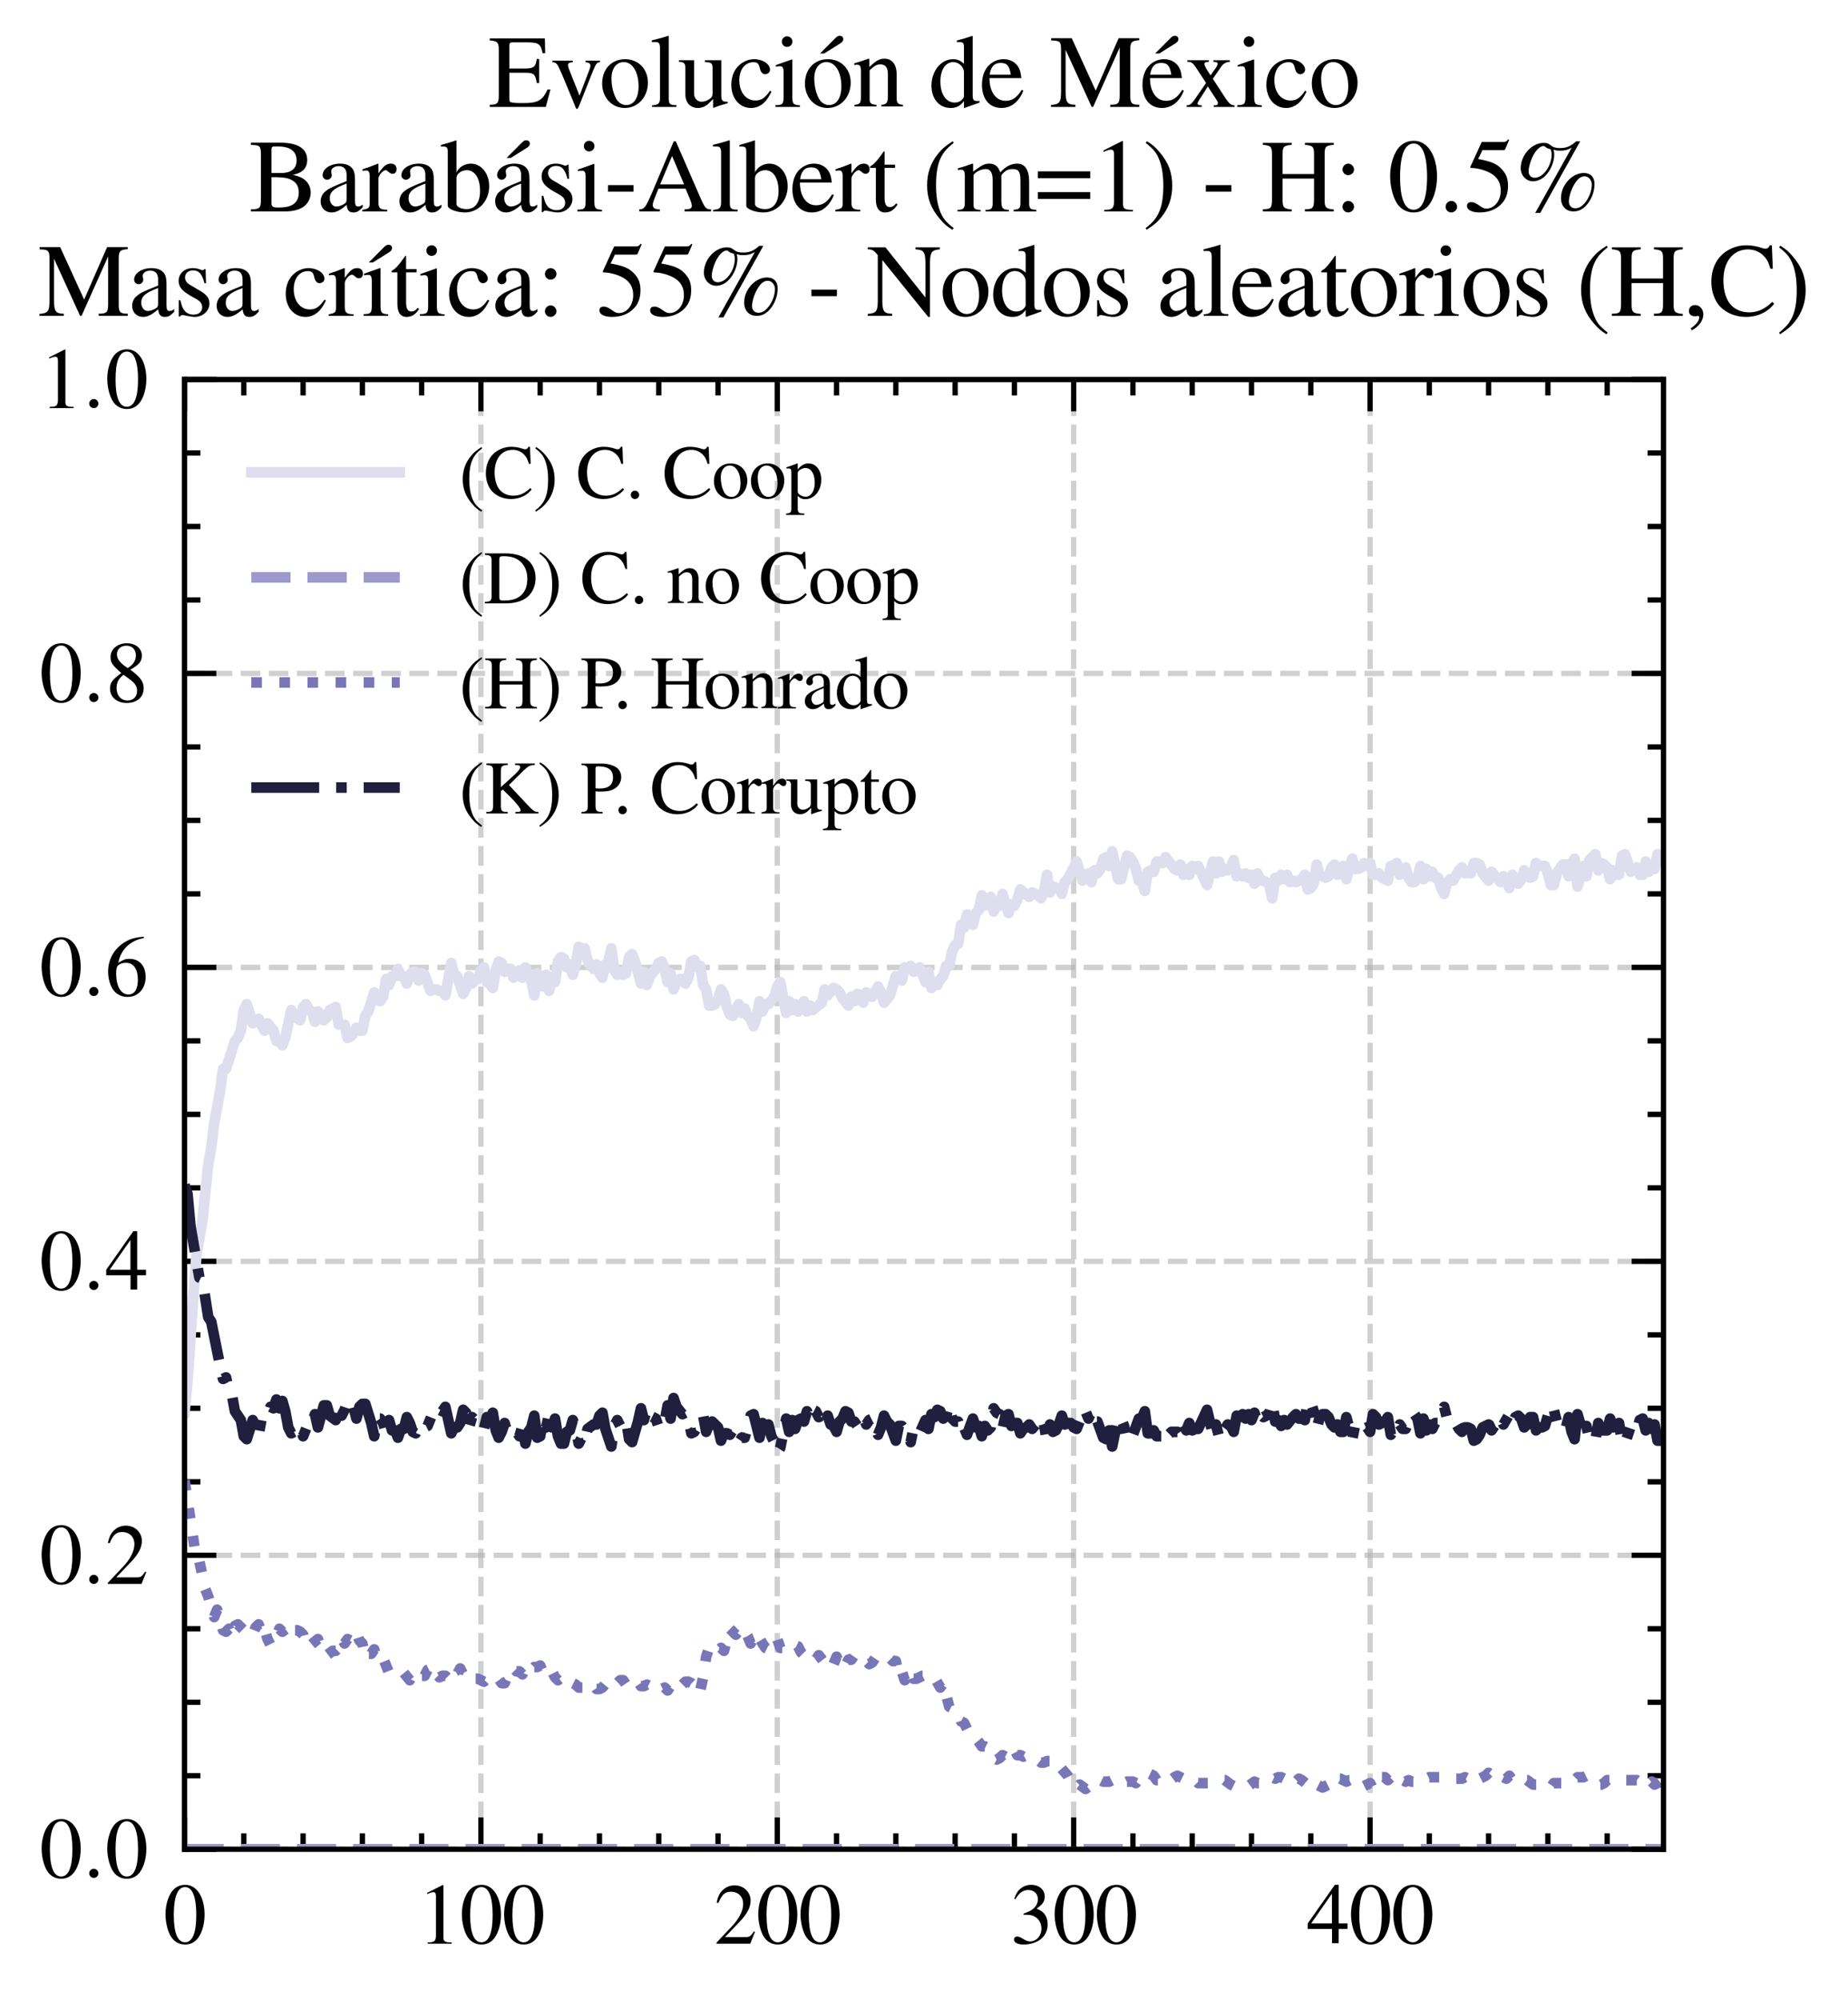 <?xml version="1.0" encoding="utf-8" standalone="no"?>
<!DOCTYPE svg PUBLIC "-//W3C//DTD SVG 1.1//EN"
  "http://www.w3.org/Graphics/SVG/1.1/DTD/svg11.dtd">
<svg xmlns:xlink="http://www.w3.org/1999/xlink" width="174.312pt" height="188.617pt" viewBox="0 0 174.312 188.617" xmlns="http://www.w3.org/2000/svg" version="1.1">
 <defs>
  <style type="text/css">*{stroke-linejoin: round; stroke-linecap: butt}</style>
 </defs>
 <g id="figure_1">
  <g id="patch_1">
   <path d="M 0 188.617 
L 174.312 188.617 
L 174.312 0 
L 0 0 
z
" style="fill: #ffffff"/>
  </g>
  <g id="axes_1">
   <g id="patch_2">
    <path d="M 17.406 174.388 
L 156.906 174.388 
L 156.906 35.788 
L 17.406 35.788 
z
" style="fill: #ffffff"/>
   </g>
   <g id="matplotlib.axis_1">
    <g id="xtick_1">
     <g id="line2d_1">
      <path d="M 17.406 174.388 
L 17.406 35.788 
" clip-path="url(#p9b305991f6)" style="fill: none; stroke-dasharray: 1.85,0.8; stroke-dashoffset: 0; stroke: #b0b0b0; stroke-opacity: 0.6; stroke-width: 0.5"/>
     </g>
     <g id="line2d_2">
      <defs>
       <path id="m889878dfe8" d="M 0 0 
L 0 -3 
" style="stroke: #000000; stroke-width: 0.5"/>
      </defs>
      <g>
       <use xlink:href="#m889878dfe8" x="17.406" y="174.388" style="stroke: #000000; stroke-width: 0.5"/>
      </g>
     </g>
     <g id="line2d_3">
      <defs>
       <path id="m26e6b51608" d="M 0 0 
L 0 3 
" style="stroke: #000000; stroke-width: 0.5"/>
      </defs>
      <g>
       <use xlink:href="#m26e6b51608" x="17.406" y="35.788" style="stroke: #000000; stroke-width: 0.5"/>
      </g>
     </g>
     <g id="text_1">
      <!-- $\mathdefault{0}$ -->
      <g transform="translate(15.414 183.292) scale(0.08 -0.08)">
       <defs>
        <path id="NimbusRomNo9L-Regu-30" d="M 1626 4352 
C 1274 4352 1005 4244 768 4020 
C 397 3661 154 2925 154 2176 
C 154 1479 365 730 666 372 
C 902 90 1229 -64 1600 -64 
C 1926 -64 2202 45 2432 269 
C 2803 621 3046 1364 3046 2138 
C 3046 3450 2464 4352 1626 4352 
z
M 1606 4186 
C 2144 4186 2432 3463 2432 2125 
C 2432 788 2150 103 1600 103 
C 1050 103 768 788 768 2119 
C 768 3476 1056 4186 1606 4186 
z
" transform="scale(0.016)"/>
       </defs>
       <use xlink:href="#NimbusRomNo9L-Regu-30" transform="scale(0.996)"/>
      </g>
     </g>
    </g>
    <g id="xtick_2">
     <g id="line2d_4">
      <path d="M 45.362 174.388 
L 45.362 35.788 
" clip-path="url(#p9b305991f6)" style="fill: none; stroke-dasharray: 1.85,0.8; stroke-dashoffset: 0; stroke: #b0b0b0; stroke-opacity: 0.6; stroke-width: 0.5"/>
     </g>
     <g id="line2d_5">
      <g>
       <use xlink:href="#m889878dfe8" x="45.362" y="174.388" style="stroke: #000000; stroke-width: 0.5"/>
      </g>
     </g>
     <g id="line2d_6">
      <g>
       <use xlink:href="#m26e6b51608" x="45.362" y="35.788" style="stroke: #000000; stroke-width: 0.5"/>
      </g>
     </g>
     <g id="text_2">
      <!-- $\mathdefault{100}$ -->
      <g transform="translate(39.384 183.292) scale(0.08 -0.08)">
       <defs>
        <path id="NimbusRomNo9L-Regu-31" d="M 1862 4339 
L 710 3757 
L 710 3667 
C 787 3699 858 3725 883 3738 
C 998 3783 1107 3808 1171 3808 
C 1306 3808 1363 3711 1363 3505 
L 1363 592 
C 1363 379 1312 232 1210 173 
C 1114 116 1024 96 755 96 
L 755 0 
L 2522 0 
L 2522 96 
C 2016 96 1914 160 1914 470 
L 1914 4327 
L 1862 4339 
z
" transform="scale(0.016)"/>
       </defs>
       <use xlink:href="#NimbusRomNo9L-Regu-31" transform="scale(0.996)"/>
       <use xlink:href="#NimbusRomNo9L-Regu-30" transform="translate(49.813 0) scale(0.996)"/>
       <use xlink:href="#NimbusRomNo9L-Regu-30" transform="translate(99.626 0) scale(0.996)"/>
      </g>
     </g>
    </g>
    <g id="xtick_3">
     <g id="line2d_7">
      <path d="M 73.318 174.388 
L 73.318 35.788 
" clip-path="url(#p9b305991f6)" style="fill: none; stroke-dasharray: 1.85,0.8; stroke-dashoffset: 0; stroke: #b0b0b0; stroke-opacity: 0.6; stroke-width: 0.5"/>
     </g>
     <g id="line2d_8">
      <g>
       <use xlink:href="#m889878dfe8" x="73.318" y="174.388" style="stroke: #000000; stroke-width: 0.5"/>
      </g>
     </g>
     <g id="line2d_9">
      <g>
       <use xlink:href="#m26e6b51608" x="73.318" y="35.788" style="stroke: #000000; stroke-width: 0.5"/>
      </g>
     </g>
     <g id="text_3">
      <!-- $\mathdefault{200}$ -->
      <g transform="translate(67.34 183.292) scale(0.08 -0.08)">
       <defs>
        <path id="NimbusRomNo9L-Regu-32" d="M 3040 875 
L 2957 907 
C 2720 544 2637 486 2349 486 
L 819 486 
L 1894 1609 
C 2464 2202 2714 2687 2714 3185 
C 2714 3823 2195 4313 1530 4313 
C 1178 4313 845 4173 608 3918 
C 403 3700 307 3496 198 3043 
L 333 3011 
C 589 3636 819 3840 1261 3840 
C 1798 3840 2163 3476 2163 2940 
C 2163 2443 1869 1850 1331 1282 
L 192 77 
L 192 0 
L 2688 0 
L 3040 875 
z
" transform="scale(0.016)"/>
       </defs>
       <use xlink:href="#NimbusRomNo9L-Regu-32" transform="scale(0.996)"/>
       <use xlink:href="#NimbusRomNo9L-Regu-30" transform="translate(49.813 0) scale(0.996)"/>
       <use xlink:href="#NimbusRomNo9L-Regu-30" transform="translate(99.626 0) scale(0.996)"/>
      </g>
     </g>
    </g>
    <g id="xtick_4">
     <g id="line2d_10">
      <path d="M 101.274 174.388 
L 101.274 35.788 
" clip-path="url(#p9b305991f6)" style="fill: none; stroke-dasharray: 1.85,0.8; stroke-dashoffset: 0; stroke: #b0b0b0; stroke-opacity: 0.6; stroke-width: 0.5"/>
     </g>
     <g id="line2d_11">
      <g>
       <use xlink:href="#m889878dfe8" x="101.274" y="174.388" style="stroke: #000000; stroke-width: 0.5"/>
      </g>
     </g>
     <g id="line2d_12">
      <g>
       <use xlink:href="#m26e6b51608" x="101.274" y="35.788" style="stroke: #000000; stroke-width: 0.5"/>
      </g>
     </g>
     <g id="text_4">
      <!-- $\mathdefault{300}$ -->
      <g transform="translate(95.296 183.292) scale(0.08 -0.08)">
       <defs>
        <path id="NimbusRomNo9L-Regu-33" d="M 979 2138 
C 1357 2138 1504 2125 1658 2068 
C 2054 1927 2304 1562 2304 1120 
C 2304 583 1939 167 1466 167 
C 1293 167 1165 212 928 365 
C 736 480 627 525 518 525 
C 371 525 275 436 275 301 
C 275 77 550 -64 998 -64 
C 1491 -64 1997 103 2298 365 
C 2598 628 2765 999 2765 1428 
C 2765 1754 2662 2055 2477 2253 
C 2349 2394 2227 2471 1946 2592 
C 2387 2893 2547 3130 2547 3476 
C 2547 3994 2138 4352 1549 4352 
C 1229 4352 947 4244 717 4039 
C 525 3866 429 3699 288 3315 
L 384 3290 
C 646 3757 934 3968 1338 3968 
C 1754 3968 2042 3687 2042 3284 
C 2042 3053 1946 2823 1786 2663 
C 1594 2471 1414 2375 979 2221 
L 979 2138 
z
" transform="scale(0.016)"/>
       </defs>
       <use xlink:href="#NimbusRomNo9L-Regu-33" transform="scale(0.996)"/>
       <use xlink:href="#NimbusRomNo9L-Regu-30" transform="translate(49.813 0) scale(0.996)"/>
       <use xlink:href="#NimbusRomNo9L-Regu-30" transform="translate(99.626 0) scale(0.996)"/>
      </g>
     </g>
    </g>
    <g id="xtick_5">
     <g id="line2d_13">
      <path d="M 129.23 174.388 
L 129.23 35.788 
" clip-path="url(#p9b305991f6)" style="fill: none; stroke-dasharray: 1.85,0.8; stroke-dashoffset: 0; stroke: #b0b0b0; stroke-opacity: 0.6; stroke-width: 0.5"/>
     </g>
     <g id="line2d_14">
      <g>
       <use xlink:href="#m889878dfe8" x="129.23" y="174.388" style="stroke: #000000; stroke-width: 0.5"/>
      </g>
     </g>
     <g id="line2d_15">
      <g>
       <use xlink:href="#m26e6b51608" x="129.23" y="35.788" style="stroke: #000000; stroke-width: 0.5"/>
      </g>
     </g>
     <g id="text_5">
      <!-- $\mathdefault{400}$ -->
      <g transform="translate(123.252 183.292) scale(0.08 -0.08)">
       <defs>
        <path id="NimbusRomNo9L-Regu-34" d="M 3021 1497 
L 2368 1497 
L 2368 4352 
L 2086 4352 
L 77 1497 
L 77 1088 
L 1875 1088 
L 1875 32 
L 2368 32 
L 2368 1088 
L 3021 1088 
L 3021 1497 
z
M 1869 1497 
L 333 1497 
L 1869 3698 
L 1869 1497 
z
" transform="scale(0.016)"/>
       </defs>
       <use xlink:href="#NimbusRomNo9L-Regu-34" transform="scale(0.996)"/>
       <use xlink:href="#NimbusRomNo9L-Regu-30" transform="translate(49.813 0) scale(0.996)"/>
       <use xlink:href="#NimbusRomNo9L-Regu-30" transform="translate(99.626 0) scale(0.996)"/>
      </g>
     </g>
    </g>
    <g id="xtick_6">
     <g id="line2d_16">
      <defs>
       <path id="med5baa45d2" d="M 0 0 
L 0 -1.5 
" style="stroke: #000000; stroke-width: 0.5"/>
      </defs>
      <g>
       <use xlink:href="#med5baa45d2" x="22.997" y="174.388" style="stroke: #000000; stroke-width: 0.5"/>
      </g>
     </g>
     <g id="line2d_17">
      <defs>
       <path id="mc9ac223802" d="M 0 0 
L 0 1.5 
" style="stroke: #000000; stroke-width: 0.5"/>
      </defs>
      <g>
       <use xlink:href="#mc9ac223802" x="22.997" y="35.788" style="stroke: #000000; stroke-width: 0.5"/>
      </g>
     </g>
    </g>
    <g id="xtick_7">
     <g id="line2d_18">
      <g>
       <use xlink:href="#med5baa45d2" x="28.588" y="174.388" style="stroke: #000000; stroke-width: 0.5"/>
      </g>
     </g>
     <g id="line2d_19">
      <g>
       <use xlink:href="#mc9ac223802" x="28.588" y="35.788" style="stroke: #000000; stroke-width: 0.5"/>
      </g>
     </g>
    </g>
    <g id="xtick_8">
     <g id="line2d_20">
      <g>
       <use xlink:href="#med5baa45d2" x="34.18" y="174.388" style="stroke: #000000; stroke-width: 0.5"/>
      </g>
     </g>
     <g id="line2d_21">
      <g>
       <use xlink:href="#mc9ac223802" x="34.18" y="35.788" style="stroke: #000000; stroke-width: 0.5"/>
      </g>
     </g>
    </g>
    <g id="xtick_9">
     <g id="line2d_22">
      <g>
       <use xlink:href="#med5baa45d2" x="39.771" y="174.388" style="stroke: #000000; stroke-width: 0.5"/>
      </g>
     </g>
     <g id="line2d_23">
      <g>
       <use xlink:href="#mc9ac223802" x="39.771" y="35.788" style="stroke: #000000; stroke-width: 0.5"/>
      </g>
     </g>
    </g>
    <g id="xtick_10">
     <g id="line2d_24">
      <g>
       <use xlink:href="#med5baa45d2" x="50.953" y="174.388" style="stroke: #000000; stroke-width: 0.5"/>
      </g>
     </g>
     <g id="line2d_25">
      <g>
       <use xlink:href="#mc9ac223802" x="50.953" y="35.788" style="stroke: #000000; stroke-width: 0.5"/>
      </g>
     </g>
    </g>
    <g id="xtick_11">
     <g id="line2d_26">
      <g>
       <use xlink:href="#med5baa45d2" x="56.544" y="174.388" style="stroke: #000000; stroke-width: 0.5"/>
      </g>
     </g>
     <g id="line2d_27">
      <g>
       <use xlink:href="#mc9ac223802" x="56.544" y="35.788" style="stroke: #000000; stroke-width: 0.5"/>
      </g>
     </g>
    </g>
    <g id="xtick_12">
     <g id="line2d_28">
      <g>
       <use xlink:href="#med5baa45d2" x="62.136" y="174.388" style="stroke: #000000; stroke-width: 0.5"/>
      </g>
     </g>
     <g id="line2d_29">
      <g>
       <use xlink:href="#mc9ac223802" x="62.136" y="35.788" style="stroke: #000000; stroke-width: 0.5"/>
      </g>
     </g>
    </g>
    <g id="xtick_13">
     <g id="line2d_30">
      <g>
       <use xlink:href="#med5baa45d2" x="67.727" y="174.388" style="stroke: #000000; stroke-width: 0.5"/>
      </g>
     </g>
     <g id="line2d_31">
      <g>
       <use xlink:href="#mc9ac223802" x="67.727" y="35.788" style="stroke: #000000; stroke-width: 0.5"/>
      </g>
     </g>
    </g>
    <g id="xtick_14">
     <g id="line2d_32">
      <g>
       <use xlink:href="#med5baa45d2" x="78.909" y="174.388" style="stroke: #000000; stroke-width: 0.5"/>
      </g>
     </g>
     <g id="line2d_33">
      <g>
       <use xlink:href="#mc9ac223802" x="78.909" y="35.788" style="stroke: #000000; stroke-width: 0.5"/>
      </g>
     </g>
    </g>
    <g id="xtick_15">
     <g id="line2d_34">
      <g>
       <use xlink:href="#med5baa45d2" x="84.5" y="174.388" style="stroke: #000000; stroke-width: 0.5"/>
      </g>
     </g>
     <g id="line2d_35">
      <g>
       <use xlink:href="#mc9ac223802" x="84.5" y="35.788" style="stroke: #000000; stroke-width: 0.5"/>
      </g>
     </g>
    </g>
    <g id="xtick_16">
     <g id="line2d_36">
      <g>
       <use xlink:href="#med5baa45d2" x="90.091" y="174.388" style="stroke: #000000; stroke-width: 0.5"/>
      </g>
     </g>
     <g id="line2d_37">
      <g>
       <use xlink:href="#mc9ac223802" x="90.091" y="35.788" style="stroke: #000000; stroke-width: 0.5"/>
      </g>
     </g>
    </g>
    <g id="xtick_17">
     <g id="line2d_38">
      <g>
       <use xlink:href="#med5baa45d2" x="95.683" y="174.388" style="stroke: #000000; stroke-width: 0.5"/>
      </g>
     </g>
     <g id="line2d_39">
      <g>
       <use xlink:href="#mc9ac223802" x="95.683" y="35.788" style="stroke: #000000; stroke-width: 0.5"/>
      </g>
     </g>
    </g>
    <g id="xtick_18">
     <g id="line2d_40">
      <g>
       <use xlink:href="#med5baa45d2" x="106.865" y="174.388" style="stroke: #000000; stroke-width: 0.5"/>
      </g>
     </g>
     <g id="line2d_41">
      <g>
       <use xlink:href="#mc9ac223802" x="106.865" y="35.788" style="stroke: #000000; stroke-width: 0.5"/>
      </g>
     </g>
    </g>
    <g id="xtick_19">
     <g id="line2d_42">
      <g>
       <use xlink:href="#med5baa45d2" x="112.456" y="174.388" style="stroke: #000000; stroke-width: 0.5"/>
      </g>
     </g>
     <g id="line2d_43">
      <g>
       <use xlink:href="#mc9ac223802" x="112.456" y="35.788" style="stroke: #000000; stroke-width: 0.5"/>
      </g>
     </g>
    </g>
    <g id="xtick_20">
     <g id="line2d_44">
      <g>
       <use xlink:href="#med5baa45d2" x="118.047" y="174.388" style="stroke: #000000; stroke-width: 0.5"/>
      </g>
     </g>
     <g id="line2d_45">
      <g>
       <use xlink:href="#mc9ac223802" x="118.047" y="35.788" style="stroke: #000000; stroke-width: 0.5"/>
      </g>
     </g>
    </g>
    <g id="xtick_21">
     <g id="line2d_46">
      <g>
       <use xlink:href="#med5baa45d2" x="123.639" y="174.388" style="stroke: #000000; stroke-width: 0.5"/>
      </g>
     </g>
     <g id="line2d_47">
      <g>
       <use xlink:href="#mc9ac223802" x="123.639" y="35.788" style="stroke: #000000; stroke-width: 0.5"/>
      </g>
     </g>
    </g>
    <g id="xtick_22">
     <g id="line2d_48">
      <g>
       <use xlink:href="#med5baa45d2" x="134.821" y="174.388" style="stroke: #000000; stroke-width: 0.5"/>
      </g>
     </g>
     <g id="line2d_49">
      <g>
       <use xlink:href="#mc9ac223802" x="134.821" y="35.788" style="stroke: #000000; stroke-width: 0.5"/>
      </g>
     </g>
    </g>
    <g id="xtick_23">
     <g id="line2d_50">
      <g>
       <use xlink:href="#med5baa45d2" x="140.412" y="174.388" style="stroke: #000000; stroke-width: 0.5"/>
      </g>
     </g>
     <g id="line2d_51">
      <g>
       <use xlink:href="#mc9ac223802" x="140.412" y="35.788" style="stroke: #000000; stroke-width: 0.5"/>
      </g>
     </g>
    </g>
    <g id="xtick_24">
     <g id="line2d_52">
      <g>
       <use xlink:href="#med5baa45d2" x="146.003" y="174.388" style="stroke: #000000; stroke-width: 0.5"/>
      </g>
     </g>
     <g id="line2d_53">
      <g>
       <use xlink:href="#mc9ac223802" x="146.003" y="35.788" style="stroke: #000000; stroke-width: 0.5"/>
      </g>
     </g>
    </g>
    <g id="xtick_25">
     <g id="line2d_54">
      <g>
       <use xlink:href="#med5baa45d2" x="151.594" y="174.388" style="stroke: #000000; stroke-width: 0.5"/>
      </g>
     </g>
     <g id="line2d_55">
      <g>
       <use xlink:href="#mc9ac223802" x="151.594" y="35.788" style="stroke: #000000; stroke-width: 0.5"/>
      </g>
     </g>
    </g>
   </g>
   <g id="matplotlib.axis_2">
    <g id="ytick_1">
     <g id="line2d_56">
      <path d="M 17.406 174.388 
L 156.906 174.388 
" clip-path="url(#p9b305991f6)" style="fill: none; stroke-dasharray: 1.85,0.8; stroke-dashoffset: 0; stroke: #b0b0b0; stroke-opacity: 0.6; stroke-width: 0.5"/>
     </g>
     <g id="line2d_57">
      <defs>
       <path id="m838eb5de7c" d="M 0 0 
L 3 0 
" style="stroke: #000000; stroke-width: 0.5"/>
      </defs>
      <g>
       <use xlink:href="#m838eb5de7c" x="17.406" y="174.388" style="stroke: #000000; stroke-width: 0.5"/>
      </g>
     </g>
     <g id="line2d_58">
      <defs>
       <path id="me437d469a7" d="M 0 0 
L -3 0 
" style="stroke: #000000; stroke-width: 0.5"/>
      </defs>
      <g>
       <use xlink:href="#me437d469a7" x="156.906" y="174.388" style="stroke: #000000; stroke-width: 0.5"/>
      </g>
     </g>
     <g id="text_6">
      <!-- $\mathdefault{0.0}$ -->
      <g transform="translate(3.728 177.09) scale(0.08 -0.08)">
       <defs>
        <path id="CMMI10-3a" d="M 1229 338 
C 1229 522 1075 675 890 675 
C 704 675 550 522 550 338 
C 550 153 704 0 890 0 
C 1075 0 1229 153 1229 338 
z
" transform="scale(0.016)"/>
       </defs>
       <use xlink:href="#NimbusRomNo9L-Regu-30" transform="scale(0.996)"/>
       <use xlink:href="#CMMI10-3a" transform="translate(49.813 0) scale(0.996)"/>
       <use xlink:href="#NimbusRomNo9L-Regu-30" transform="translate(77.409 0) scale(0.996)"/>
      </g>
     </g>
    </g>
    <g id="ytick_2">
     <g id="line2d_59">
      <path d="M 17.406 146.668 
L 156.906 146.668 
" clip-path="url(#p9b305991f6)" style="fill: none; stroke-dasharray: 1.85,0.8; stroke-dashoffset: 0; stroke: #b0b0b0; stroke-opacity: 0.6; stroke-width: 0.5"/>
     </g>
     <g id="line2d_60">
      <g>
       <use xlink:href="#m838eb5de7c" x="17.406" y="146.668" style="stroke: #000000; stroke-width: 0.5"/>
      </g>
     </g>
     <g id="line2d_61">
      <g>
       <use xlink:href="#me437d469a7" x="156.906" y="146.668" style="stroke: #000000; stroke-width: 0.5"/>
      </g>
     </g>
     <g id="text_7">
      <!-- $\mathdefault{0.2}$ -->
      <g transform="translate(3.728 149.37) scale(0.08 -0.08)">
       <use xlink:href="#NimbusRomNo9L-Regu-30" transform="scale(0.996)"/>
       <use xlink:href="#CMMI10-3a" transform="translate(49.813 0) scale(0.996)"/>
       <use xlink:href="#NimbusRomNo9L-Regu-32" transform="translate(77.409 0) scale(0.996)"/>
      </g>
     </g>
    </g>
    <g id="ytick_3">
     <g id="line2d_62">
      <path d="M 17.406 118.948 
L 156.906 118.948 
" clip-path="url(#p9b305991f6)" style="fill: none; stroke-dasharray: 1.85,0.8; stroke-dashoffset: 0; stroke: #b0b0b0; stroke-opacity: 0.6; stroke-width: 0.5"/>
     </g>
     <g id="line2d_63">
      <g>
       <use xlink:href="#m838eb5de7c" x="17.406" y="118.948" style="stroke: #000000; stroke-width: 0.5"/>
      </g>
     </g>
     <g id="line2d_64">
      <g>
       <use xlink:href="#me437d469a7" x="156.906" y="118.948" style="stroke: #000000; stroke-width: 0.5"/>
      </g>
     </g>
     <g id="text_8">
      <!-- $\mathdefault{0.4}$ -->
      <g transform="translate(3.728 121.65) scale(0.08 -0.08)">
       <use xlink:href="#NimbusRomNo9L-Regu-30" transform="scale(0.996)"/>
       <use xlink:href="#CMMI10-3a" transform="translate(49.813 0) scale(0.996)"/>
       <use xlink:href="#NimbusRomNo9L-Regu-34" transform="translate(77.409 0) scale(0.996)"/>
      </g>
     </g>
    </g>
    <g id="ytick_4">
     <g id="line2d_65">
      <path d="M 17.406 91.228 
L 156.906 91.228 
" clip-path="url(#p9b305991f6)" style="fill: none; stroke-dasharray: 1.85,0.8; stroke-dashoffset: 0; stroke: #b0b0b0; stroke-opacity: 0.6; stroke-width: 0.5"/>
     </g>
     <g id="line2d_66">
      <g>
       <use xlink:href="#m838eb5de7c" x="17.406" y="91.228" style="stroke: #000000; stroke-width: 0.5"/>
      </g>
     </g>
     <g id="line2d_67">
      <g>
       <use xlink:href="#me437d469a7" x="156.906" y="91.228" style="stroke: #000000; stroke-width: 0.5"/>
      </g>
     </g>
     <g id="text_9">
      <!-- $\mathdefault{0.6}$ -->
      <g transform="translate(3.728 93.93) scale(0.08 -0.08)">
       <defs>
        <path id="NimbusRomNo9L-Regu-36" d="M 2854 4391 
C 2125 4327 1754 4205 1286 3879 
C 595 3386 218 2656 218 1802 
C 218 1248 390 688 666 370 
C 909 89 1254 -64 1651 -64 
C 2445 -64 2995 541 2995 1421 
C 2995 2236 2528 2752 1792 2752 
C 1510 2752 1376 2707 973 2464 
C 1146 3431 1862 4122 2867 4288 
L 2854 4391 
z
M 1549 2458 
C 2099 2458 2419 2000 2419 1204 
C 2419 504 2170 116 1722 116 
C 1158 116 813 714 813 1700 
C 813 2025 864 2203 992 2299 
C 1126 2400 1325 2458 1549 2458 
z
" transform="scale(0.016)"/>
       </defs>
       <use xlink:href="#NimbusRomNo9L-Regu-30" transform="scale(0.996)"/>
       <use xlink:href="#CMMI10-3a" transform="translate(49.813 0) scale(0.996)"/>
       <use xlink:href="#NimbusRomNo9L-Regu-36" transform="translate(77.409 0) scale(0.996)"/>
      </g>
     </g>
    </g>
    <g id="ytick_5">
     <g id="line2d_68">
      <path d="M 17.406 63.508 
L 156.906 63.508 
" clip-path="url(#p9b305991f6)" style="fill: none; stroke-dasharray: 1.85,0.8; stroke-dashoffset: 0; stroke: #b0b0b0; stroke-opacity: 0.6; stroke-width: 0.5"/>
     </g>
     <g id="line2d_69">
      <g>
       <use xlink:href="#m838eb5de7c" x="17.406" y="63.508" style="stroke: #000000; stroke-width: 0.5"/>
      </g>
     </g>
     <g id="line2d_70">
      <g>
       <use xlink:href="#me437d469a7" x="156.906" y="63.508" style="stroke: #000000; stroke-width: 0.5"/>
      </g>
     </g>
     <g id="text_10">
      <!-- $\mathdefault{0.8}$ -->
      <g transform="translate(3.728 66.21) scale(0.08 -0.08)">
       <defs>
        <path id="NimbusRomNo9L-Regu-38" d="M 1856 2400 
C 2490 2740 2714 3008 2714 3444 
C 2714 3968 2253 4352 1613 4352 
C 915 4352 397 3924 397 3341 
C 397 2925 518 2740 1190 2151 
C 499 1626 358 1428 358 992 
C 358 372 864 -64 1587 -64 
C 2355 -64 2848 359 2848 1018 
C 2848 1511 2630 1824 1856 2400 
z
M 1741 1741 
C 2208 1408 2362 1178 2362 820 
C 2362 404 2074 116 1658 116 
C 1171 116 845 487 845 1044 
C 845 1453 986 1722 1357 2023 
L 1741 1741 
z
M 1670 2516 
C 1101 2887 870 3181 870 3540 
C 870 3911 1158 4173 1562 4173 
C 1997 4173 2272 3892 2272 3450 
C 2272 3085 2093 2797 1728 2554 
C 1696 2535 1696 2535 1670 2516 
z
" transform="scale(0.016)"/>
       </defs>
       <use xlink:href="#NimbusRomNo9L-Regu-30" transform="scale(0.996)"/>
       <use xlink:href="#CMMI10-3a" transform="translate(49.813 0) scale(0.996)"/>
       <use xlink:href="#NimbusRomNo9L-Regu-38" transform="translate(77.409 0) scale(0.996)"/>
      </g>
     </g>
    </g>
    <g id="ytick_6">
     <g id="line2d_71">
      <path d="M 17.406 35.788 
L 156.906 35.788 
" clip-path="url(#p9b305991f6)" style="fill: none; stroke-dasharray: 1.85,0.8; stroke-dashoffset: 0; stroke: #b0b0b0; stroke-opacity: 0.6; stroke-width: 0.5"/>
     </g>
     <g id="line2d_72">
      <g>
       <use xlink:href="#m838eb5de7c" x="17.406" y="35.788" style="stroke: #000000; stroke-width: 0.5"/>
      </g>
     </g>
     <g id="line2d_73">
      <g>
       <use xlink:href="#me437d469a7" x="156.906" y="35.788" style="stroke: #000000; stroke-width: 0.5"/>
      </g>
     </g>
     <g id="text_11">
      <!-- $\mathdefault{1.0}$ -->
      <g transform="translate(3.728 38.49) scale(0.08 -0.08)">
       <use xlink:href="#NimbusRomNo9L-Regu-31" transform="scale(0.996)"/>
       <use xlink:href="#CMMI10-3a" transform="translate(49.813 0) scale(0.996)"/>
       <use xlink:href="#NimbusRomNo9L-Regu-30" transform="translate(77.409 0) scale(0.996)"/>
      </g>
     </g>
    </g>
    <g id="ytick_7">
     <g id="line2d_74">
      <defs>
       <path id="mf425af7e0c" d="M 0 0 
L 1.5 0 
" style="stroke: #000000; stroke-width: 0.5"/>
      </defs>
      <g>
       <use xlink:href="#mf425af7e0c" x="17.406" y="167.458" style="stroke: #000000; stroke-width: 0.5"/>
      </g>
     </g>
     <g id="line2d_75">
      <defs>
       <path id="m12f9d0855b" d="M 0 0 
L -1.5 0 
" style="stroke: #000000; stroke-width: 0.5"/>
      </defs>
      <g>
       <use xlink:href="#m12f9d0855b" x="156.906" y="167.458" style="stroke: #000000; stroke-width: 0.5"/>
      </g>
     </g>
    </g>
    <g id="ytick_8">
     <g id="line2d_76">
      <g>
       <use xlink:href="#mf425af7e0c" x="17.406" y="160.528" style="stroke: #000000; stroke-width: 0.5"/>
      </g>
     </g>
     <g id="line2d_77">
      <g>
       <use xlink:href="#m12f9d0855b" x="156.906" y="160.528" style="stroke: #000000; stroke-width: 0.5"/>
      </g>
     </g>
    </g>
    <g id="ytick_9">
     <g id="line2d_78">
      <g>
       <use xlink:href="#mf425af7e0c" x="17.406" y="153.598" style="stroke: #000000; stroke-width: 0.5"/>
      </g>
     </g>
     <g id="line2d_79">
      <g>
       <use xlink:href="#m12f9d0855b" x="156.906" y="153.598" style="stroke: #000000; stroke-width: 0.5"/>
      </g>
     </g>
    </g>
    <g id="ytick_10">
     <g id="line2d_80">
      <g>
       <use xlink:href="#mf425af7e0c" x="17.406" y="139.738" style="stroke: #000000; stroke-width: 0.5"/>
      </g>
     </g>
     <g id="line2d_81">
      <g>
       <use xlink:href="#m12f9d0855b" x="156.906" y="139.738" style="stroke: #000000; stroke-width: 0.5"/>
      </g>
     </g>
    </g>
    <g id="ytick_11">
     <g id="line2d_82">
      <g>
       <use xlink:href="#mf425af7e0c" x="17.406" y="132.808" style="stroke: #000000; stroke-width: 0.5"/>
      </g>
     </g>
     <g id="line2d_83">
      <g>
       <use xlink:href="#m12f9d0855b" x="156.906" y="132.808" style="stroke: #000000; stroke-width: 0.5"/>
      </g>
     </g>
    </g>
    <g id="ytick_12">
     <g id="line2d_84">
      <g>
       <use xlink:href="#mf425af7e0c" x="17.406" y="125.878" style="stroke: #000000; stroke-width: 0.5"/>
      </g>
     </g>
     <g id="line2d_85">
      <g>
       <use xlink:href="#m12f9d0855b" x="156.906" y="125.878" style="stroke: #000000; stroke-width: 0.5"/>
      </g>
     </g>
    </g>
    <g id="ytick_13">
     <g id="line2d_86">
      <g>
       <use xlink:href="#mf425af7e0c" x="17.406" y="112.018" style="stroke: #000000; stroke-width: 0.5"/>
      </g>
     </g>
     <g id="line2d_87">
      <g>
       <use xlink:href="#m12f9d0855b" x="156.906" y="112.018" style="stroke: #000000; stroke-width: 0.5"/>
      </g>
     </g>
    </g>
    <g id="ytick_14">
     <g id="line2d_88">
      <g>
       <use xlink:href="#mf425af7e0c" x="17.406" y="105.088" style="stroke: #000000; stroke-width: 0.5"/>
      </g>
     </g>
     <g id="line2d_89">
      <g>
       <use xlink:href="#m12f9d0855b" x="156.906" y="105.088" style="stroke: #000000; stroke-width: 0.5"/>
      </g>
     </g>
    </g>
    <g id="ytick_15">
     <g id="line2d_90">
      <g>
       <use xlink:href="#mf425af7e0c" x="17.406" y="98.158" style="stroke: #000000; stroke-width: 0.5"/>
      </g>
     </g>
     <g id="line2d_91">
      <g>
       <use xlink:href="#m12f9d0855b" x="156.906" y="98.158" style="stroke: #000000; stroke-width: 0.5"/>
      </g>
     </g>
    </g>
    <g id="ytick_16">
     <g id="line2d_92">
      <g>
       <use xlink:href="#mf425af7e0c" x="17.406" y="84.298" style="stroke: #000000; stroke-width: 0.5"/>
      </g>
     </g>
     <g id="line2d_93">
      <g>
       <use xlink:href="#m12f9d0855b" x="156.906" y="84.298" style="stroke: #000000; stroke-width: 0.5"/>
      </g>
     </g>
    </g>
    <g id="ytick_17">
     <g id="line2d_94">
      <g>
       <use xlink:href="#mf425af7e0c" x="17.406" y="77.368" style="stroke: #000000; stroke-width: 0.5"/>
      </g>
     </g>
     <g id="line2d_95">
      <g>
       <use xlink:href="#m12f9d0855b" x="156.906" y="77.368" style="stroke: #000000; stroke-width: 0.5"/>
      </g>
     </g>
    </g>
    <g id="ytick_18">
     <g id="line2d_96">
      <g>
       <use xlink:href="#mf425af7e0c" x="17.406" y="70.438" style="stroke: #000000; stroke-width: 0.5"/>
      </g>
     </g>
     <g id="line2d_97">
      <g>
       <use xlink:href="#m12f9d0855b" x="156.906" y="70.438" style="stroke: #000000; stroke-width: 0.5"/>
      </g>
     </g>
    </g>
    <g id="ytick_19">
     <g id="line2d_98">
      <g>
       <use xlink:href="#mf425af7e0c" x="17.406" y="56.578" style="stroke: #000000; stroke-width: 0.5"/>
      </g>
     </g>
     <g id="line2d_99">
      <g>
       <use xlink:href="#m12f9d0855b" x="156.906" y="56.578" style="stroke: #000000; stroke-width: 0.5"/>
      </g>
     </g>
    </g>
    <g id="ytick_20">
     <g id="line2d_100">
      <g>
       <use xlink:href="#mf425af7e0c" x="17.406" y="49.648" style="stroke: #000000; stroke-width: 0.5"/>
      </g>
     </g>
     <g id="line2d_101">
      <g>
       <use xlink:href="#m12f9d0855b" x="156.906" y="49.648" style="stroke: #000000; stroke-width: 0.5"/>
      </g>
     </g>
    </g>
    <g id="ytick_21">
     <g id="line2d_102">
      <g>
       <use xlink:href="#mf425af7e0c" x="17.406" y="42.718" style="stroke: #000000; stroke-width: 0.5"/>
      </g>
     </g>
     <g id="line2d_103">
      <g>
       <use xlink:href="#m12f9d0855b" x="156.906" y="42.718" style="stroke: #000000; stroke-width: 0.5"/>
      </g>
     </g>
    </g>
   </g>
   <g id="line2d_104">
    <path d="M 17.406 133.224 
L 17.686 130.313 
L 18.245 122.136 
L 18.524 118.394 
L 19.083 115.206 
L 19.643 109.8 
L 19.922 108.276 
L 20.202 105.92 
L 20.761 102.87 
L 21.04 100.791 
L 21.32 100.791 
L 22.159 98.158 
L 22.438 97.881 
L 22.718 97.188 
L 22.997 95.247 
L 23.277 94.693 
L 23.836 96.495 
L 24.116 96.356 
L 24.395 96.079 
L 24.954 97.188 
L 25.234 96.495 
L 25.793 97.188 
L 26.072 98.158 
L 26.352 98.158 
L 26.632 98.574 
L 26.911 97.881 
L 27.47 95.247 
L 27.75 95.802 
L 28.309 96.218 
L 28.588 94.97 
L 28.868 94.693 
L 29.148 95.247 
L 29.427 95.386 
L 29.707 96.356 
L 29.986 95.386 
L 30.266 95.663 
L 30.545 96.218 
L 30.825 95.94 
L 31.104 95.247 
L 31.664 94.97 
L 31.943 96.633 
L 32.502 96.633 
L 32.782 97.881 
L 33.061 97.742 
L 33.341 97.465 
L 33.621 96.911 
L 33.9 97.188 
L 34.18 97.188 
L 34.459 95.802 
L 34.739 95.386 
L 35.298 93.584 
L 35.577 94.277 
L 35.857 94.416 
L 36.137 94 
L 36.416 92.337 
L 36.696 92.891 
L 36.975 92.06 
L 37.255 92.06 
L 37.534 91.367 
L 37.814 92.06 
L 38.093 92.06 
L 38.373 92.753 
L 38.653 91.921 
L 38.932 91.644 
L 39.212 91.644 
L 39.491 92.475 
L 39.771 91.782 
L 40.05 91.921 
L 40.609 93.446 
L 40.889 93.307 
L 41.169 93.307 
L 41.448 93.446 
L 41.728 93.446 
L 42.007 93.861 
L 42.566 90.812 
L 42.846 91.921 
L 43.126 92.06 
L 43.685 93.723 
L 43.964 93.168 
L 44.244 92.06 
L 44.523 92.753 
L 44.803 92.337 
L 45.082 92.337 
L 45.362 91.505 
L 45.642 91.228 
L 45.921 92.614 
L 46.201 92.753 
L 46.48 93.168 
L 46.76 91.505 
L 47.039 90.674 
L 47.319 90.812 
L 47.598 91.644 
L 47.878 91.367 
L 48.158 91.367 
L 48.437 92.198 
L 48.996 91.505 
L 49.276 92.198 
L 49.555 91.228 
L 49.835 92.06 
L 50.115 92.475 
L 50.394 93.861 
L 50.674 91.782 
L 50.953 92.06 
L 51.233 93.03 
L 51.512 91.921 
L 51.792 93.446 
L 52.071 92.337 
L 52.351 92.614 
L 52.631 90.674 
L 52.91 90.258 
L 53.19 90.396 
L 53.469 91.228 
L 53.749 90.951 
L 54.028 91.921 
L 54.308 90.951 
L 54.587 89.288 
L 54.867 89.842 
L 55.147 89.426 
L 55.426 90.535 
L 55.706 91.089 
L 55.985 91.367 
L 56.265 90.951 
L 56.544 91.782 
L 56.824 92.198 
L 57.103 90.951 
L 57.383 90.674 
L 57.663 89.426 
L 57.942 91.505 
L 58.222 91.921 
L 58.501 91.644 
L 58.781 91.921 
L 59.06 91.782 
L 59.34 90.258 
L 59.62 89.981 
L 59.899 90.674 
L 60.458 92.753 
L 60.738 91.644 
L 61.017 92.891 
L 61.297 92.06 
L 61.856 91.367 
L 62.136 90.812 
L 62.415 90.674 
L 62.695 91.367 
L 62.974 92.614 
L 63.254 91.782 
L 63.533 93.307 
L 63.813 92.614 
L 64.092 92.337 
L 64.372 92.337 
L 64.652 92.753 
L 64.931 92.198 
L 65.211 90.674 
L 65.49 90.535 
L 65.77 91.228 
L 66.049 91.089 
L 66.329 92.891 
L 66.608 93.307 
L 66.888 94.832 
L 67.168 94.832 
L 67.447 94.693 
L 67.727 94.277 
L 68.006 93.307 
L 68.286 93.723 
L 68.565 94.97 
L 68.845 95.663 
L 69.125 95.802 
L 69.684 94.693 
L 69.963 95.525 
L 70.243 95.109 
L 70.522 95.802 
L 70.802 96.079 
L 71.081 96.772 
L 71.361 95.94 
L 71.641 94.416 
L 71.92 95.386 
L 72.2 94.693 
L 72.479 94.693 
L 73.038 94 
L 73.318 93.03 
L 73.597 92.614 
L 74.157 95.525 
L 74.436 94.416 
L 74.716 95.247 
L 74.995 94.693 
L 75.275 95.386 
L 75.834 94.416 
L 76.114 95.386 
L 76.393 94.832 
L 76.673 95.247 
L 77.511 94.554 
L 77.791 93.307 
L 78.07 93.861 
L 78.63 93.168 
L 78.909 93.307 
L 79.189 93.584 
L 79.468 94.139 
L 80.027 94.832 
L 80.307 94 
L 80.586 94.416 
L 80.866 93.723 
L 81.146 93.861 
L 81.425 94.554 
L 81.705 93.584 
L 81.984 93.723 
L 82.264 94 
L 82.823 93.03 
L 83.102 93.584 
L 83.382 94.554 
L 83.941 93.861 
L 84.5 92.06 
L 84.78 92.06 
L 85.059 92.475 
L 85.339 91.228 
L 85.619 91.367 
L 85.898 91.089 
L 86.178 91.644 
L 86.737 91.228 
L 87.296 92.614 
L 87.575 91.644 
L 87.855 93.168 
L 88.135 92.753 
L 88.414 92.891 
L 88.694 92.337 
L 88.973 92.06 
L 89.253 91.089 
L 89.532 91.089 
L 89.812 89.703 
L 90.091 89.149 
L 90.371 89.01 
L 90.651 87.209 
L 90.93 87.486 
L 91.21 86.238 
L 91.489 86.516 
L 91.769 87.209 
L 92.048 86.1 
L 92.328 85.823 
L 92.607 84.437 
L 92.887 85.407 
L 93.167 84.852 
L 93.446 84.575 
L 93.726 85.961 
L 94.005 85.407 
L 94.285 85.407 
L 94.564 84.298 
L 95.124 86.1 
L 95.403 85.268 
L 95.683 85.407 
L 95.962 84.852 
L 96.242 83.882 
L 97.08 84.575 
L 97.36 84.159 
L 97.919 84.437 
L 98.199 84.714 
L 98.478 84.021 
L 98.758 82.496 
L 99.037 84.159 
L 99.317 83.605 
L 99.596 83.744 
L 99.876 83.744 
L 100.156 84.298 
L 100.435 83.189 
L 100.715 82.912 
L 101.553 81.249 
L 102.112 83.051 
L 102.672 82.358 
L 102.951 83.189 
L 103.231 82.08 
L 103.51 82.358 
L 103.79 81.942 
L 104.069 80.972 
L 104.349 80.833 
L 104.629 81.665 
L 104.908 80.279 
L 105.467 82.912 
L 105.747 82.912 
L 106.306 80.694 
L 106.585 80.833 
L 106.865 81.249 
L 107.145 81.942 
L 107.424 83.051 
L 107.704 83.189 
L 107.983 84.021 
L 108.263 82.219 
L 108.542 82.08 
L 108.822 82.219 
L 109.101 81.249 
L 109.381 81.249 
L 109.661 81.387 
L 109.94 80.833 
L 110.779 81.942 
L 111.058 82.08 
L 111.338 81.526 
L 111.618 82.496 
L 111.897 81.942 
L 112.177 82.496 
L 112.456 81.665 
L 112.736 81.942 
L 113.015 81.665 
L 113.854 83.466 
L 114.413 81.249 
L 114.693 82.358 
L 114.972 81.249 
L 115.252 82.219 
L 115.531 81.942 
L 115.811 82.08 
L 116.09 81.803 
L 116.37 81.11 
L 116.65 82.635 
L 116.929 82.358 
L 117.209 82.635 
L 117.488 82.358 
L 117.768 82.773 
L 118.047 82.496 
L 118.327 83.328 
L 118.606 82.358 
L 118.886 83.051 
L 119.166 83.051 
L 119.445 83.189 
L 119.725 83.466 
L 120.004 84.714 
L 120.284 82.773 
L 120.563 83.051 
L 120.843 82.496 
L 121.123 82.912 
L 121.402 82.496 
L 121.682 83.189 
L 121.961 83.051 
L 122.241 83.189 
L 122.8 82.912 
L 123.079 82.496 
L 123.359 83.882 
L 123.639 83.744 
L 123.918 83.328 
L 124.198 81.526 
L 124.477 82.496 
L 125.036 82.773 
L 125.316 82.635 
L 125.595 81.803 
L 125.875 81.526 
L 126.155 82.496 
L 126.434 81.803 
L 126.714 81.665 
L 126.993 82.912 
L 127.552 80.972 
L 127.832 81.942 
L 128.111 81.942 
L 128.391 81.803 
L 128.671 81.387 
L 128.95 81.665 
L 129.23 81.387 
L 129.509 82.496 
L 129.789 82.496 
L 130.068 82.358 
L 130.348 82.773 
L 130.907 83.051 
L 131.187 81.665 
L 131.466 82.08 
L 131.746 81.387 
L 132.025 82.496 
L 132.305 81.942 
L 132.584 81.803 
L 132.864 82.773 
L 133.144 83.189 
L 133.423 83.189 
L 133.703 82.773 
L 133.982 81.665 
L 134.262 82.912 
L 134.541 81.942 
L 134.821 82.635 
L 135.1 82.219 
L 135.38 82.773 
L 135.66 82.773 
L 135.939 83.744 
L 136.219 84.298 
L 136.498 83.189 
L 136.778 82.912 
L 137.057 83.051 
L 137.617 82.08 
L 137.896 81.803 
L 138.176 82.358 
L 138.455 82.219 
L 138.735 82.358 
L 139.014 81.387 
L 139.294 81.387 
L 139.573 81.526 
L 139.853 82.358 
L 140.412 83.051 
L 140.692 82.219 
L 141.53 83.189 
L 141.81 82.635 
L 142.089 83.051 
L 142.369 83.744 
L 142.649 82.496 
L 142.928 83.051 
L 143.208 83.328 
L 143.487 82.912 
L 143.767 82.08 
L 144.326 82.773 
L 144.605 82.635 
L 144.885 81.387 
L 145.165 81.665 
L 145.724 81.665 
L 146.003 82.358 
L 146.283 83.466 
L 146.562 83.466 
L 146.842 82.358 
L 147.401 81.526 
L 147.681 81.526 
L 147.96 82.635 
L 148.24 81.387 
L 148.519 80.972 
L 148.799 83.605 
L 149.358 81.665 
L 149.638 82.635 
L 149.917 81.11 
L 150.476 80.556 
L 150.756 82.08 
L 151.035 81.387 
L 151.315 81.526 
L 151.594 81.803 
L 151.874 82.912 
L 152.154 82.08 
L 152.433 82.496 
L 152.713 82.496 
L 152.992 80.694 
L 153.272 80.556 
L 153.831 82.219 
L 154.39 81.803 
L 154.67 82.496 
L 154.949 82.496 
L 155.229 81.249 
L 155.508 82.219 
L 155.788 81.803 
L 156.067 81.942 
L 156.347 80.556 
L 156.906 81.249 
L 156.906 81.249 
" clip-path="url(#p9b305991f6)" style="fill: none; stroke: #dedeee; stroke-linecap: square"/>
   </g>
   <g id="line2d_105">
    <path d="M 17.406 174.388 
L 156.906 174.388 
L 156.906 174.388 
" clip-path="url(#p9b305991f6)" style="fill: none; stroke-dasharray: 3.7,1.6; stroke-dashoffset: 0; stroke: #9b9aca"/>
   </g>
   <g id="line2d_106">
    <path d="M 17.406 139.599 
L 18.524 147.084 
L 18.804 147.222 
L 19.363 149.856 
L 19.643 150.549 
L 20.202 152.489 
L 20.481 151.796 
L 21.04 153.737 
L 21.32 153.875 
L 21.599 153.598 
L 21.879 154.291 
L 22.159 153.321 
L 22.438 153.182 
L 23.556 154.291 
L 23.836 154.152 
L 24.116 153.459 
L 24.395 153.182 
L 24.675 154.014 
L 24.954 153.598 
L 25.234 154.568 
L 25.513 155.123 
L 25.793 154.568 
L 26.072 154.43 
L 26.352 153.598 
L 26.632 153.875 
L 27.191 153.459 
L 27.47 154.152 
L 27.75 153.737 
L 28.029 153.737 
L 28.309 153.875 
L 28.588 154.152 
L 28.868 155.261 
L 29.148 155.261 
L 29.986 154.568 
L 30.266 155.4 
L 30.825 156.093 
L 31.384 155.677 
L 31.664 155.677 
L 31.943 155.4 
L 32.223 154.43 
L 32.502 154.984 
L 32.782 154.568 
L 33.061 154.707 
L 33.341 154.43 
L 33.621 153.875 
L 33.9 154.707 
L 34.18 154.984 
L 34.459 156.37 
L 34.739 155.954 
L 35.018 155.954 
L 35.298 155.538 
L 35.577 156.509 
L 35.857 156.37 
L 36.137 156.37 
L 36.696 157.756 
L 36.975 157.617 
L 37.534 157.617 
L 37.814 157.756 
L 38.093 157.756 
L 38.653 158.449 
L 38.932 157.895 
L 39.491 157.617 
L 39.771 158.033 
L 40.05 158.033 
L 40.33 157.479 
L 40.609 157.34 
L 40.889 158.172 
L 41.169 157.895 
L 41.448 158.172 
L 41.728 158.033 
L 42.007 158.033 
L 42.566 158.588 
L 42.846 158.033 
L 43.126 157.895 
L 43.405 157.34 
L 43.685 157.895 
L 43.964 158.172 
L 44.244 157.895 
L 44.803 158.31 
L 45.082 158.31 
L 45.642 158.588 
L 46.201 158.033 
L 46.48 158.172 
L 46.76 158.172 
L 47.039 158.31 
L 47.319 158.726 
L 47.598 158.726 
L 47.878 158.033 
L 48.158 158.033 
L 48.437 157.34 
L 48.717 157.617 
L 48.996 157.617 
L 49.276 157.895 
L 49.555 157.202 
L 49.835 157.479 
L 50.115 157.479 
L 50.394 157.202 
L 50.674 157.202 
L 50.953 157.063 
L 51.233 157.756 
L 51.512 158.033 
L 52.071 157.617 
L 52.351 158.172 
L 52.631 158.449 
L 53.19 158.033 
L 54.028 158.726 
L 54.308 158.865 
L 54.587 159.142 
L 55.147 159.142 
L 55.426 159.281 
L 55.985 158.865 
L 56.265 159.281 
L 56.544 159.281 
L 56.824 159.142 
L 57.383 158.449 
L 57.663 158.726 
L 57.942 158.588 
L 58.222 158.726 
L 58.501 158.449 
L 58.781 158.449 
L 59.06 158.865 
L 59.34 158.588 
L 59.62 158.588 
L 59.899 158.726 
L 60.179 158.588 
L 60.458 159.003 
L 60.738 159.003 
L 61.017 158.865 
L 61.576 159.142 
L 61.856 159.419 
L 62.136 159.142 
L 62.415 159.281 
L 62.695 159.142 
L 62.974 159.419 
L 63.254 159.003 
L 63.533 159.419 
L 64.092 159.142 
L 64.652 158.588 
L 64.931 158.588 
L 65.211 158.726 
L 65.49 159.003 
L 65.77 158.726 
L 66.049 159.419 
L 66.329 158.172 
L 66.608 156.231 
L 66.888 155.4 
L 67.168 155.677 
L 67.447 155.538 
L 67.727 155.677 
L 68.006 155.4 
L 68.286 155.677 
L 68.845 153.598 
L 69.404 154.152 
L 69.963 153.459 
L 70.522 154.291 
L 70.802 154.984 
L 71.361 154.014 
L 71.92 154.984 
L 72.2 155.4 
L 72.479 155.538 
L 72.759 154.845 
L 73.038 154.568 
L 73.318 154.568 
L 73.597 155.4 
L 73.877 155.4 
L 74.436 155.123 
L 74.716 155.4 
L 74.995 155.123 
L 75.275 155.261 
L 75.554 155.816 
L 75.834 156.093 
L 76.114 156.093 
L 76.393 155.954 
L 76.673 156.37 
L 76.952 156.509 
L 77.232 156.093 
L 78.07 157.202 
L 78.35 156.786 
L 78.63 156.924 
L 78.909 156.231 
L 79.189 156.924 
L 79.468 156.647 
L 79.748 157.063 
L 80.027 156.509 
L 80.307 156.509 
L 80.586 156.093 
L 80.866 156.37 
L 81.425 156.37 
L 81.984 156.924 
L 82.264 156.786 
L 82.543 156.37 
L 82.823 156.231 
L 83.382 156.509 
L 83.662 156.37 
L 83.941 156.37 
L 84.221 156.647 
L 84.5 156.647 
L 84.78 158.033 
L 85.059 157.617 
L 85.339 158.449 
L 85.619 158.172 
L 85.898 157.479 
L 86.178 158.31 
L 86.457 158.31 
L 87.016 158.033 
L 87.296 158.033 
L 87.575 158.172 
L 87.855 158.033 
L 88.135 158.172 
L 88.694 159.142 
L 88.973 158.726 
L 89.532 160.944 
L 89.812 161.082 
L 90.371 161.498 
L 90.651 162.33 
L 90.93 162.468 
L 91.489 163.577 
L 91.769 163.577 
L 92.328 164.27 
L 92.607 164.686 
L 92.887 164.686 
L 93.167 164.825 
L 93.726 165.795 
L 94.005 165.933 
L 94.285 165.795 
L 94.564 165.518 
L 94.844 165.656 
L 95.124 165.102 
L 95.403 164.825 
L 95.683 164.963 
L 95.962 165.518 
L 96.242 165.518 
L 96.521 165.656 
L 96.801 165.518 
L 97.08 165.656 
L 97.36 165.656 
L 97.64 165.795 
L 98.199 166.211 
L 98.478 166.211 
L 98.758 166.072 
L 99.037 166.072 
L 99.317 165.933 
L 99.596 165.933 
L 99.876 166.488 
L 100.715 167.458 
L 100.994 168.012 
L 101.553 168.567 
L 101.833 168.29 
L 102.392 168.705 
L 102.951 168.29 
L 103.231 168.428 
L 103.79 167.874 
L 104.069 168.012 
L 104.629 168.012 
L 104.908 167.874 
L 105.188 167.874 
L 105.467 168.012 
L 105.747 167.874 
L 106.026 168.151 
L 106.306 168.012 
L 106.865 168.012 
L 107.145 168.151 
L 107.424 167.735 
L 107.983 167.458 
L 108.263 167.181 
L 108.822 167.458 
L 109.101 167.874 
L 109.381 167.874 
L 109.661 167.735 
L 109.94 167.735 
L 110.22 168.012 
L 110.779 167.597 
L 111.058 167.458 
L 111.618 167.735 
L 111.897 167.735 
L 112.456 168.012 
L 112.736 167.874 
L 113.015 168.151 
L 114.134 168.151 
L 114.693 167.874 
L 115.531 167.874 
L 116.09 168.29 
L 116.37 168.428 
L 116.65 168.428 
L 116.929 168.567 
L 117.209 168.567 
L 117.488 168.428 
L 117.768 168.428 
L 118.327 168.012 
L 118.606 168.151 
L 118.886 168.151 
L 119.166 167.874 
L 119.725 167.874 
L 120.004 167.597 
L 120.284 167.735 
L 120.563 167.597 
L 120.843 167.597 
L 121.123 167.735 
L 121.402 167.735 
L 121.682 167.458 
L 121.961 167.874 
L 122.241 168.012 
L 122.52 167.735 
L 122.8 167.874 
L 123.639 168.567 
L 123.918 168.151 
L 124.757 168.567 
L 125.316 168.29 
L 125.595 168.428 
L 125.875 168.428 
L 126.155 167.735 
L 126.434 167.735 
L 126.993 168.012 
L 127.273 167.874 
L 127.552 167.874 
L 127.832 168.29 
L 128.111 168.428 
L 128.671 168.428 
L 129.23 168.151 
L 129.509 168.705 
L 129.789 168.428 
L 130.068 167.874 
L 130.348 167.597 
L 130.628 167.597 
L 130.907 167.874 
L 131.187 167.597 
L 131.466 167.597 
L 131.746 168.012 
L 132.025 167.735 
L 132.584 168.012 
L 132.864 167.874 
L 133.144 168.012 
L 133.703 168.012 
L 133.982 167.735 
L 134.262 167.874 
L 134.821 167.597 
L 136.498 167.597 
L 136.778 167.735 
L 137.896 167.735 
L 138.176 167.597 
L 138.455 167.735 
L 139.014 167.319 
L 139.294 167.458 
L 139.573 167.735 
L 140.133 167.458 
L 140.412 167.181 
L 140.971 167.597 
L 141.251 167.458 
L 141.53 167.735 
L 141.81 167.597 
L 142.089 167.735 
L 142.369 167.458 
L 142.649 167.874 
L 142.928 167.874 
L 143.208 167.735 
L 143.487 167.874 
L 144.046 167.874 
L 144.605 168.29 
L 145.444 168.29 
L 146.003 168.567 
L 146.283 168.567 
L 146.562 168.151 
L 147.401 168.151 
L 147.681 168.29 
L 147.96 168.29 
L 148.24 168.151 
L 148.799 167.597 
L 149.358 167.597 
L 149.638 167.458 
L 150.476 168.151 
L 150.756 168.29 
L 151.035 168.29 
L 151.315 168.151 
L 151.594 167.874 
L 152.154 167.874 
L 152.433 167.735 
L 152.713 167.874 
L 154.39 167.874 
L 154.949 168.29 
L 155.229 168.428 
L 155.788 168.012 
L 156.067 168.29 
L 156.347 168.151 
L 156.906 167.735 
L 156.906 167.735 
" clip-path="url(#p9b305991f6)" style="fill: none; stroke-dasharray: 1,1.65; stroke-dashoffset: 0; stroke: #7976b8"/>
   </g>
   <g id="line2d_107">
    <path d="M 17.406 111.741 
L 17.686 112.572 
L 17.965 115.622 
L 18.804 120.473 
L 19.083 120.611 
L 19.643 124.215 
L 19.922 124.631 
L 20.761 128.789 
L 21.04 130.036 
L 21.32 129.897 
L 21.599 131.145 
L 21.879 131.561 
L 22.159 133.085 
L 22.718 133.917 
L 22.997 135.441 
L 23.277 135.719 
L 23.836 133.917 
L 24.395 135.303 
L 24.675 133.778 
L 24.954 133.778 
L 25.234 133.501 
L 25.513 132.669 
L 25.793 132.808 
L 26.072 131.976 
L 26.352 132.808 
L 26.632 132.115 
L 26.911 133.085 
L 27.191 134.61 
L 27.47 135.164 
L 27.75 135.026 
L 28.309 134.471 
L 28.588 135.441 
L 29.148 134.055 
L 29.427 134.194 
L 29.707 133.362 
L 29.986 134.61 
L 30.545 132.531 
L 30.825 132.531 
L 31.104 133.501 
L 31.664 133.917 
L 31.943 132.531 
L 32.223 133.501 
L 32.502 132.947 
L 32.782 132.115 
L 33.061 132.115 
L 33.341 132.669 
L 33.621 133.778 
L 33.9 132.669 
L 34.18 132.392 
L 34.459 132.392 
L 35.018 134.194 
L 35.298 135.441 
L 35.577 133.778 
L 35.857 133.778 
L 36.137 134.194 
L 36.416 135.164 
L 36.696 133.917 
L 36.975 134.887 
L 37.255 134.887 
L 37.534 135.58 
L 37.814 134.748 
L 38.093 134.748 
L 38.373 133.64 
L 38.653 134.194 
L 38.932 135.026 
L 39.212 135.164 
L 39.491 134.471 
L 39.771 134.748 
L 40.33 134.471 
L 40.889 133.085 
L 41.169 133.362 
L 41.448 132.947 
L 41.728 133.085 
L 42.007 132.669 
L 42.566 135.164 
L 42.846 134.61 
L 43.126 134.61 
L 43.405 134.194 
L 43.685 132.947 
L 43.964 133.224 
L 44.244 134.61 
L 44.523 133.64 
L 44.803 133.917 
L 45.082 133.917 
L 45.362 134.61 
L 45.642 134.748 
L 45.921 133.64 
L 46.201 133.778 
L 46.48 133.224 
L 46.76 134.887 
L 47.039 135.58 
L 47.319 135.026 
L 47.598 134.194 
L 47.878 135.164 
L 48.158 135.164 
L 48.437 135.026 
L 48.717 135.026 
L 48.996 135.441 
L 49.276 134.471 
L 49.555 136.134 
L 49.835 135.026 
L 50.115 134.61 
L 50.394 133.501 
L 50.674 135.58 
L 50.953 135.441 
L 51.233 133.778 
L 51.512 134.61 
L 51.792 133.362 
L 52.071 134.61 
L 52.351 133.778 
L 52.631 135.441 
L 52.91 136.134 
L 53.19 136.134 
L 53.469 135.026 
L 53.749 134.887 
L 54.028 133.917 
L 54.308 134.748 
L 54.587 136.134 
L 54.867 135.58 
L 55.147 135.996 
L 55.426 134.748 
L 55.985 134.333 
L 56.265 134.333 
L 56.544 133.501 
L 56.824 133.224 
L 57.103 134.748 
L 57.663 136.412 
L 57.942 134.471 
L 58.222 133.917 
L 58.501 134.471 
L 59.06 133.917 
L 59.34 135.719 
L 59.62 135.996 
L 60.179 134.055 
L 60.458 132.808 
L 60.738 133.917 
L 61.017 132.808 
L 61.297 133.501 
L 61.856 133.778 
L 62.136 134.61 
L 62.415 134.61 
L 62.695 134.055 
L 62.974 132.531 
L 63.254 133.778 
L 63.533 131.838 
L 63.813 132.669 
L 64.372 133.362 
L 64.652 133.224 
L 64.931 133.778 
L 65.211 135.164 
L 65.49 135.026 
L 66.049 134.055 
L 66.329 133.501 
L 66.608 135.026 
L 66.888 134.333 
L 67.168 134.055 
L 67.727 134.61 
L 68.006 135.857 
L 68.286 135.164 
L 68.565 135.164 
L 68.845 135.303 
L 69.125 134.887 
L 69.404 135.164 
L 69.684 135.996 
L 69.963 135.58 
L 70.243 135.58 
L 70.802 133.501 
L 71.081 133.362 
L 71.641 135.58 
L 71.92 134.194 
L 72.2 134.471 
L 72.479 134.333 
L 72.759 135.441 
L 73.038 135.996 
L 73.318 136.966 
L 73.597 136.55 
L 74.157 133.778 
L 74.436 135.026 
L 74.716 133.917 
L 74.995 134.748 
L 75.275 133.917 
L 75.554 133.778 
L 75.834 134.055 
L 76.114 133.085 
L 76.393 133.778 
L 76.673 132.947 
L 76.952 133.085 
L 77.232 133.64 
L 77.511 133.501 
L 77.791 134.471 
L 78.07 133.501 
L 78.35 134.333 
L 78.63 134.471 
L 78.909 135.026 
L 79.189 134.055 
L 79.468 133.778 
L 79.748 133.085 
L 80.027 133.224 
L 80.307 134.055 
L 80.586 134.055 
L 80.866 134.471 
L 81.146 134.333 
L 81.425 133.64 
L 81.705 134.333 
L 81.984 133.917 
L 82.264 133.778 
L 82.823 135.303 
L 83.102 134.61 
L 83.382 133.501 
L 83.662 134.055 
L 83.941 134.333 
L 84.5 135.857 
L 84.78 134.471 
L 85.059 134.471 
L 85.339 134.887 
L 85.619 135.026 
L 85.898 135.996 
L 86.178 134.61 
L 86.737 135.164 
L 87.296 133.917 
L 87.575 134.748 
L 87.855 133.362 
L 88.135 133.64 
L 88.414 132.947 
L 88.694 133.085 
L 88.973 133.778 
L 89.253 133.501 
L 89.532 132.531 
L 89.812 133.778 
L 90.091 134.055 
L 90.371 134.055 
L 90.651 135.026 
L 90.93 134.61 
L 91.21 135.303 
L 91.769 133.778 
L 92.048 134.61 
L 92.328 134.471 
L 92.607 135.441 
L 92.887 134.471 
L 93.167 134.887 
L 93.446 134.61 
L 93.726 132.808 
L 94.005 133.224 
L 94.285 133.362 
L 94.564 134.748 
L 94.844 133.501 
L 95.124 133.362 
L 95.403 134.471 
L 95.683 134.194 
L 95.962 134.194 
L 96.242 135.164 
L 96.521 134.748 
L 96.801 134.61 
L 97.08 134.333 
L 97.36 134.748 
L 97.919 134.055 
L 98.199 133.64 
L 98.478 134.333 
L 98.758 135.996 
L 99.037 134.333 
L 99.317 135.026 
L 99.596 134.887 
L 99.876 134.333 
L 100.156 133.501 
L 100.435 134.333 
L 100.715 134.194 
L 100.994 134.194 
L 101.274 134.61 
L 101.553 134.748 
L 101.833 134.055 
L 102.112 132.947 
L 102.392 133.085 
L 102.672 133.778 
L 102.951 133.085 
L 103.231 134.055 
L 103.51 134.055 
L 104.069 135.58 
L 104.349 135.719 
L 104.629 134.887 
L 104.908 136.412 
L 105.467 133.64 
L 105.747 133.778 
L 106.026 134.471 
L 106.306 135.857 
L 106.585 135.719 
L 106.865 135.303 
L 107.424 133.778 
L 107.704 133.778 
L 107.983 133.085 
L 108.263 135.164 
L 108.542 135.164 
L 108.822 134.887 
L 109.101 135.441 
L 109.661 135.441 
L 109.94 135.996 
L 110.22 135.303 
L 110.499 135.026 
L 111.058 135.026 
L 111.338 135.441 
L 111.618 134.333 
L 111.897 134.887 
L 112.177 134.194 
L 112.456 134.887 
L 112.736 134.748 
L 113.015 134.748 
L 113.854 132.947 
L 114.413 135.303 
L 114.693 134.333 
L 114.972 135.441 
L 115.252 134.471 
L 115.531 134.748 
L 115.811 134.333 
L 116.09 134.471 
L 116.37 135.026 
L 116.65 133.501 
L 116.929 133.64 
L 117.209 133.362 
L 117.488 133.778 
L 117.768 133.362 
L 118.047 133.917 
L 118.327 133.224 
L 118.606 134.055 
L 118.886 133.362 
L 119.166 133.64 
L 119.445 133.501 
L 119.725 133.224 
L 120.004 132.254 
L 120.284 134.055 
L 120.563 133.917 
L 120.843 134.471 
L 121.123 133.917 
L 121.402 134.333 
L 121.961 133.64 
L 122.241 133.362 
L 122.52 133.778 
L 122.8 133.778 
L 123.079 133.917 
L 123.359 132.115 
L 123.639 132.254 
L 123.918 133.085 
L 124.198 134.748 
L 124.477 133.64 
L 124.757 133.362 
L 125.036 133.362 
L 125.316 133.64 
L 125.595 134.333 
L 125.875 134.61 
L 126.155 134.333 
L 126.434 135.026 
L 126.714 135.026 
L 126.993 133.64 
L 127.552 135.719 
L 127.832 134.333 
L 128.111 134.194 
L 128.391 134.333 
L 128.671 134.748 
L 128.95 134.61 
L 129.23 135.026 
L 129.509 133.362 
L 129.789 133.64 
L 130.068 134.333 
L 130.628 134.055 
L 130.907 133.64 
L 131.187 135.303 
L 131.466 134.887 
L 131.746 135.164 
L 132.025 134.333 
L 132.305 134.748 
L 132.584 134.748 
L 133.144 133.362 
L 133.423 133.362 
L 133.703 133.778 
L 133.982 135.164 
L 134.262 133.778 
L 134.541 134.887 
L 134.821 134.333 
L 135.1 134.748 
L 135.38 134.194 
L 135.66 134.194 
L 135.939 133.224 
L 136.219 132.669 
L 136.498 133.778 
L 136.778 133.917 
L 137.057 133.778 
L 137.617 134.748 
L 137.896 135.026 
L 138.176 134.61 
L 138.455 134.61 
L 138.735 134.748 
L 139.014 135.857 
L 139.294 135.719 
L 139.573 135.303 
L 139.853 134.61 
L 140.412 134.333 
L 140.692 134.887 
L 140.971 134.471 
L 141.251 134.333 
L 141.53 133.64 
L 141.81 134.333 
L 142.369 133.362 
L 142.649 134.194 
L 142.928 133.64 
L 143.208 133.501 
L 143.487 133.778 
L 143.767 134.61 
L 144.046 134.333 
L 144.326 133.64 
L 144.605 133.64 
L 144.885 134.887 
L 145.165 134.61 
L 145.444 134.61 
L 145.724 134.471 
L 146.283 132.531 
L 146.562 132.947 
L 146.842 134.055 
L 147.401 134.887 
L 147.681 134.748 
L 147.96 133.64 
L 148.24 135.026 
L 148.519 135.719 
L 148.799 133.362 
L 149.358 135.303 
L 149.638 134.471 
L 149.917 135.719 
L 150.197 135.857 
L 150.476 135.857 
L 150.756 134.194 
L 151.035 134.887 
L 151.594 134.887 
L 151.874 133.778 
L 152.154 134.61 
L 152.713 134.194 
L 152.992 135.996 
L 153.272 136.134 
L 153.831 134.471 
L 154.39 134.887 
L 154.67 133.917 
L 154.949 133.778 
L 155.229 134.887 
L 155.508 134.194 
L 155.788 134.748 
L 156.067 134.333 
L 156.347 135.857 
L 156.627 135.857 
L 156.906 135.58 
L 156.906 135.58 
" clip-path="url(#p9b305991f6)" style="fill: none; stroke-dasharray: 6.4,1.6,1,1.6; stroke-dashoffset: 0; stroke: #201f3d"/>
   </g>
   <g id="patch_3">
    <path d="M 17.406 174.388 
L 17.406 35.788 
" style="fill: none; stroke: #000000; stroke-width: 0.5; stroke-linejoin: miter; stroke-linecap: square"/>
   </g>
   <g id="patch_4">
    <path d="M 156.906 174.388 
L 156.906 35.788 
" style="fill: none; stroke: #000000; stroke-width: 0.5; stroke-linejoin: miter; stroke-linecap: square"/>
   </g>
   <g id="patch_5">
    <path d="M 17.406 174.388 
L 156.906 174.388 
" style="fill: none; stroke: #000000; stroke-width: 0.5; stroke-linejoin: miter; stroke-linecap: square"/>
   </g>
   <g id="patch_6">
    <path d="M 17.406 35.788 
L 156.906 35.788 
" style="fill: none; stroke: #000000; stroke-width: 0.5; stroke-linejoin: miter; stroke-linecap: square"/>
   </g>
   <g id="text_12">
    <!-- Evolución de México -->
    <g transform="translate(46.078 10.084) scale(0.096 -0.096)">
     <defs>
      <path id="NimbusRomNo9L-Regu-45" d="M 3821 1078 
L 3642 1078 
C 3322 389 3046 237 2131 237 
L 1958 237 
C 1645 237 1376 269 1331 315 
C 1299 334 1286 404 1286 514 
L 1286 2106 
L 2272 2106 
C 2797 2106 2893 2020 2976 1472 
L 3123 1472 
L 3123 2957 
L 2976 2957 
C 2931 2703 2906 2610 2835 2523 
C 2752 2417 2573 2368 2272 2368 
L 1286 2368 
L 1286 3766 
C 1286 3943 1325 3981 1498 3981 
L 2362 3981 
C 3085 3981 3226 3886 3334 3314 
L 3494 3314 
L 3475 4224 
L 77 4224 
L 77 4102 
C 550 4064 634 3974 634 3525 
L 634 679 
C 634 230 544 134 77 134 
L 77 0 
L 3533 0 
L 3821 1078 
z
" transform="scale(0.016)"/>
      <path id="NimbusRomNo9L-Regu-76" d="M 3053 2854 
L 2163 2854 
L 2163 2758 
C 2368 2739 2464 2675 2464 2552 
C 2464 2488 2451 2424 2426 2359 
L 1792 695 
L 1139 2340 
C 1101 2431 1082 2520 1082 2578 
C 1082 2694 1152 2739 1376 2758 
L 1376 2854 
L 122 2854 
L 122 2752 
C 365 2752 410 2688 704 2024 
L 1472 175 
C 1485 137 1504 91 1523 40 
C 1562 -76 1600 -128 1638 -128 
C 1677 -128 1722 -44 1818 193 
L 2637 2257 
C 2822 2694 2861 2739 3053 2758 
L 3053 2854 
z
" transform="scale(0.016)"/>
      <path id="NimbusRomNo9L-Regu-6f" d="M 1600 2944 
C 768 2944 186 2330 186 1446 
C 186 582 781 -64 1587 -64 
C 2394 -64 3008 614 3008 1498 
C 3008 2336 2419 2944 1600 2944 
z
M 1517 2765 
C 2054 2765 2432 2150 2432 1274 
C 2432 550 2144 115 1664 115 
C 1414 115 1178 269 1043 525 
C 864 858 762 1306 762 1760 
C 762 2368 1062 2765 1517 2765 
z
" transform="scale(0.016)"/>
      <path id="NimbusRomNo9L-Regu-6c" d="M 122 4000 
L 160 4000 
C 230 4000 307 4000 358 4000 
C 563 4000 627 3910 627 3610 
L 627 557 
C 627 211 538 128 134 96 
L 134 0 
L 1645 0 
L 1645 109 
C 1242 109 1165 173 1165 528 
L 1165 4371 
L 1139 4384 
C 806 4275 563 4211 122 4103 
L 122 4000 
z
" transform="scale(0.016)"/>
      <path id="NimbusRomNo9L-Regu-75" d="M 3066 320 
L 3034 320 
C 2739 320 2669 390 2669 685 
L 2669 2880 
L 1658 2880 
L 1658 2758 
C 2054 2758 2131 2694 2131 2375 
L 2131 875 
C 2131 697 2099 607 2010 537 
C 1837 397 1638 320 1446 320 
C 1197 320 992 537 992 805 
L 992 2880 
L 58 2880 
L 58 2778 
C 365 2778 454 2682 454 2387 
L 454 770 
C 454 263 762 -64 1229 -64 
C 1466 -64 1715 38 1888 211 
L 2163 486 
L 2163 -45 
L 2189 -58 
C 2509 70 2739 141 3066 230 
L 3066 320 
z
" transform="scale(0.016)"/>
      <path id="NimbusRomNo9L-Regu-63" d="M 2547 998 
C 2240 550 2010 397 1645 397 
C 1062 397 653 909 653 1645 
C 653 2304 1005 2758 1523 2758 
C 1754 2758 1837 2688 1901 2451 
L 1939 2310 
C 1990 2131 2106 2016 2240 2016 
C 2406 2016 2547 2138 2547 2285 
C 2547 2643 2099 2944 1562 2944 
C 1248 2944 922 2816 659 2586 
C 339 2304 160 1869 160 1363 
C 160 531 666 -64 1376 -64 
C 1664 -64 1920 38 2150 237 
C 2323 390 2445 563 2637 941 
L 2547 998 
z
" transform="scale(0.016)"/>
      <path id="NimbusRomNo9L-Regu-69" d="M 1120 2929 
L 128 2579 
L 128 2484 
L 179 2490 
C 256 2502 339 2509 397 2509 
C 550 2509 608 2406 608 2125 
L 608 640 
C 608 179 544 109 102 109 
L 102 0 
L 1619 0 
L 1619 96 
C 1197 128 1146 191 1146 650 
L 1146 2910 
L 1120 2929 
z
M 819 4352 
C 646 4352 499 4205 499 4026 
C 499 3847 640 3699 819 3699 
C 1005 3699 1152 3840 1152 4026 
C 1152 4205 1005 4352 819 4352 
z
" transform="scale(0.016)"/>
      <path id="NimbusRomNo9L-Regu-b4" d="M 851 3264 
L 1837 3882 
C 1971 3964 2029 4047 2029 4148 
C 2029 4275 1946 4352 1805 4352 
C 1709 4352 1651 4320 1536 4206 
L 595 3264 
L 851 3264 
z
" transform="scale(0.016)"/>
      <path id="NimbusRomNo9L-Regu-6e" d="M 102 2579 
C 141 2598 205 2605 275 2605 
C 454 2605 512 2509 512 2195 
L 512 608 
C 512 243 442 154 115 128 
L 115 32 
L 1472 32 
L 1472 128 
C 1146 154 1050 230 1050 461 
L 1050 2259 
C 1357 2547 1498 2624 1709 2624 
C 2022 2624 2176 2426 2176 2003 
L 2176 666 
C 2176 262 2093 154 1773 128 
L 1773 32 
L 3104 32 
L 3104 128 
C 2790 160 2714 237 2714 550 
L 2714 2016 
C 2714 2618 2432 2976 1958 2976 
C 1664 2976 1466 2867 1030 2458 
L 1030 2963 
L 986 2976 
C 672 2861 454 2790 102 2688 
L 102 2579 
z
" transform="scale(0.016)"/>
      <path id="NimbusRomNo9L-Regu-64" d="M 2202 -64 
L 3142 269 
L 3142 365 
C 3027 365 3014 365 2995 365 
C 2765 365 2714 435 2714 731 
L 2714 4364 
L 2682 4377 
C 2374 4268 2150 4204 1741 4096 
L 1741 3994 
C 1792 4000 1830 4000 1882 4000 
C 2118 4000 2176 3936 2176 3672 
L 2176 2669 
C 1933 2874 1760 2944 1504 2944 
C 768 2944 173 2221 173 1312 
C 173 493 653 -64 1357 -64 
C 1715 -64 1958 64 2176 365 
L 2176 -45 
L 2202 -64 
z
M 2176 653 
C 2176 608 2131 531 2067 461 
C 1952 333 1792 269 1606 269 
C 1075 269 723 781 723 1568 
C 723 2291 1037 2765 1523 2765 
C 1862 2765 2176 2464 2176 2125 
L 2176 653 
z
" transform="scale(0.016)"/>
      <path id="NimbusRomNo9L-Regu-65" d="M 2611 1053 
C 2304 564 2029 378 1619 378 
C 1254 378 979 564 794 930 
C 678 1174 634 1386 621 1779 
L 2592 1779 
C 2541 2193 2477 2377 2317 2581 
C 2125 2811 1830 2944 1498 2944 
C 1178 2944 877 2829 634 2611 
C 333 2349 160 1894 160 1370 
C 160 486 621 -64 1357 -64 
C 1965 -64 2445 315 2714 1008 
L 2611 1053 
z
M 634 1984 
C 704 2479 922 2714 1312 2714 
C 1702 2714 1856 2535 1939 1984 
L 634 1984 
z
" transform="scale(0.016)"/>
      <path id="NimbusRomNo9L-Regu-4d" d="M 4314 3667 
L 4314 751 
C 4314 217 4237 134 3731 134 
L 3731 0 
L 5523 0 
L 5523 134 
C 5056 134 4966 223 4966 681 
L 4966 3536 
C 4966 3993 5050 4077 5523 4115 
L 5523 4237 
L 4250 4237 
L 2835 1004 
L 1357 4237 
L 90 4237 
L 90 4096 
C 614 4096 698 4019 698 3550 
L 698 943 
C 698 282 608 159 77 121 
L 77 0 
L 1581 0 
L 1581 134 
C 1088 134 979 282 979 931 
L 979 3520 
L 2586 0 
L 2675 0 
L 4314 3667 
z
" transform="scale(0.016)"/>
      <path id="NimbusRomNo9L-Regu-78" d="M 1779 0 
L 3066 0 
L 3066 96 
C 2867 96 2739 198 2541 480 
L 1722 1735 
L 2253 2502 
C 2374 2675 2566 2778 2771 2778 
L 2771 2880 
L 1760 2880 
L 1760 2778 
C 1952 2778 2016 2740 2016 2649 
C 2016 2571 1939 2430 1779 2229 
C 1747 2191 1670 2075 1587 1946 
L 1498 2074 
C 1318 2342 1203 2560 1203 2643 
C 1203 2733 1286 2778 1478 2778 
L 1478 2880 
L 154 2880 
L 154 2778 
L 211 2778 
C 403 2778 506 2695 704 2396 
L 1306 1479 
L 576 422 
C 384 160 320 115 109 96 
L 109 0 
L 1037 0 
L 1037 96 
C 858 96 781 128 781 211 
C 781 250 826 346 909 474 
L 1414 1261 
L 1997 365 
C 2022 326 2035 288 2035 250 
C 2035 123 1990 96 1779 96 
L 1779 0 
z
" transform="scale(0.016)"/>
     </defs>
     <use xlink:href="#NimbusRomNo9L-Regu-45" transform="scale(0.996)"/>
     <use xlink:href="#NimbusRomNo9L-Regu-76" transform="translate(60.872 0) scale(0.996)"/>
     <use xlink:href="#NimbusRomNo9L-Regu-6f" transform="translate(108.693 0) scale(0.996)"/>
     <use xlink:href="#NimbusRomNo9L-Regu-6c" transform="translate(158.506 0) scale(0.996)"/>
     <use xlink:href="#NimbusRomNo9L-Regu-75" transform="translate(186.201 0) scale(0.996)"/>
     <use xlink:href="#NimbusRomNo9L-Regu-63" transform="translate(236.014 0) scale(0.996)"/>
     <use xlink:href="#NimbusRomNo9L-Regu-69" transform="translate(280.248 0) scale(0.996)"/>
     <use xlink:href="#NimbusRomNo9L-Regu-b4" transform="translate(316.262 0.498) scale(0.996)"/>
     <use xlink:href="#NimbusRomNo9L-Regu-6f" transform="translate(307.943 0) scale(0.996)"/>
     <use xlink:href="#NimbusRomNo9L-Regu-6e" transform="translate(357.756 0) scale(0.996)"/>
     <use xlink:href="#NimbusRomNo9L-Regu-64" transform="translate(432.476 0) scale(0.996)"/>
     <use xlink:href="#NimbusRomNo9L-Regu-65" transform="translate(482.289 0) scale(0.996)"/>
     <use xlink:href="#NimbusRomNo9L-Regu-4d" transform="translate(551.429 0) scale(0.996)"/>
     <use xlink:href="#NimbusRomNo9L-Regu-b4" transform="translate(645.526 0.498) scale(0.996)"/>
     <use xlink:href="#NimbusRomNo9L-Regu-65" transform="translate(639.996 0) scale(0.996)"/>
     <use xlink:href="#NimbusRomNo9L-Regu-78" transform="translate(684.23 0) scale(0.996)"/>
     <use xlink:href="#NimbusRomNo9L-Regu-69" transform="translate(734.043 0) scale(0.996)"/>
     <use xlink:href="#NimbusRomNo9L-Regu-63" transform="translate(761.738 0) scale(0.996)"/>
     <use xlink:href="#NimbusRomNo9L-Regu-6f" transform="translate(805.972 0) scale(0.996)"/>
    </g>
    <!-- Barabási-Albert (m=1) - H: 0.5\%  -->
    <g transform="translate(23.503 19.936) scale(0.096 -0.096)">
     <defs>
      <path id="NimbusRomNo9L-Regu-42" d="M 109 4237 
L 109 4096 
C 646 4096 723 4026 723 3548 
L 723 689 
C 723 212 640 128 109 128 
L 109 0 
L 2246 0 
C 2746 0 3200 136 3437 356 
C 3667 564 3795 855 3795 1165 
C 3795 1451 3680 1710 3482 1897 
C 3290 2072 3117 2150 2701 2253 
C 3034 2335 3168 2398 3322 2531 
C 3482 2671 3578 2903 3578 3163 
C 3578 3871 3008 4237 1901 4237 
L 109 4237 
z
M 1376 2112 
C 1997 2112 2291 2080 2522 1982 
C 2886 1827 3059 1568 3059 1159 
C 3059 809 2925 555 2669 406 
C 2464 290 2202 238 1779 238 
C 1466 238 1376 296 1376 504 
L 1376 2112 
z
M 1376 2368 
L 1376 3812 
C 1376 3944 1421 4001 1517 4001 
L 1798 4001 
C 2534 4001 2925 3699 2925 3137 
C 2925 2646 2586 2368 1984 2368 
L 1376 2368 
z
" transform="scale(0.016)"/>
      <path id="NimbusRomNo9L-Regu-61" d="M 2829 423 
C 2720 333 2643 301 2547 301 
C 2400 301 2355 390 2355 672 
L 2355 1920 
C 2355 2253 2323 2438 2227 2592 
C 2086 2822 1811 2944 1434 2944 
C 832 2944 358 2630 358 2227 
C 358 2080 486 1952 634 1952 
C 787 1952 922 2080 922 2221 
C 922 2246 915 2278 909 2323 
C 896 2381 890 2432 890 2477 
C 890 2650 1094 2790 1350 2790 
C 1664 2790 1837 2605 1837 2259 
L 1837 1869 
C 851 1472 742 1421 467 1178 
C 326 1050 237 832 237 621 
C 237 218 518 -64 909 -64 
C 1190 -64 1453 70 1843 403 
C 1875 70 1990 -64 2253 -64 
C 2470 -64 2605 13 2829 256 
L 2829 423 
z
M 1837 783 
C 1837 584 1805 526 1670 449 
C 1517 359 1338 301 1203 301 
C 979 301 800 520 800 796 
L 800 822 
C 800 1201 1062 1433 1837 1715 
L 1837 783 
z
" transform="scale(0.016)"/>
      <path id="NimbusRomNo9L-Regu-72" d="M 45 2496 
C 134 2515 192 2522 269 2522 
C 429 2522 486 2419 486 2138 
L 486 538 
C 486 218 442 173 32 96 
L 32 0 
L 1568 0 
L 1568 102 
C 1133 102 1024 199 1024 565 
L 1024 2013 
C 1024 2219 1299 2541 1472 2541 
C 1510 2541 1568 2509 1638 2445 
C 1741 2355 1811 2317 1894 2317 
C 2048 2317 2144 2426 2144 2605 
C 2144 2816 2010 2944 1792 2944 
C 1523 2944 1338 2797 1024 2343 
L 1024 2931 
L 992 2944 
C 653 2803 422 2721 45 2599 
L 45 2496 
z
" transform="scale(0.016)"/>
      <path id="NimbusRomNo9L-Regu-62" d="M 979 4364 
L 947 4377 
C 678 4281 506 4230 205 4147 
L 19 4096 
L 19 3994 
C 58 4000 83 4000 128 4000 
C 384 4000 442 3942 442 3673 
L 442 347 
C 442 147 986 -64 1498 -64 
C 2342 -64 2995 640 2995 1555 
C 2995 2342 2509 2944 1869 2944 
C 1478 2944 1107 2714 979 2400 
L 979 4364 
z
M 979 2061 
C 979 2310 1280 2541 1613 2541 
C 2112 2541 2432 2042 2432 1261 
C 2432 550 2125 141 1600 141 
C 1267 141 979 288 979 448 
L 979 2061 
z
" transform="scale(0.016)"/>
      <path id="NimbusRomNo9L-Regu-73" d="M 2016 2010 
L 1990 2880 
L 1920 2880 
L 1907 2867 
C 1850 2822 1843 2816 1818 2816 
C 1779 2816 1715 2829 1645 2861 
C 1504 2915 1363 2944 1197 2944 
C 691 2944 326 2616 326 2154 
C 326 1796 531 1539 1075 1231 
L 1446 1020 
C 1670 892 1779 737 1779 539 
C 1779 256 1574 77 1248 77 
C 1030 77 832 159 710 298 
C 576 455 518 600 435 960 
L 333 960 
L 333 -39 
L 416 -39 
C 461 33 486 48 563 48 
C 621 48 710 35 858 -2 
C 1037 -39 1210 -64 1325 -64 
C 1818 -64 2227 308 2227 757 
C 2227 1077 2074 1289 1690 1520 
L 998 1930 
C 819 2033 723 2194 723 2367 
C 723 2624 922 2803 1216 2803 
C 1581 2803 1773 2583 1920 2010 
L 2016 2010 
z
" transform="scale(0.016)"/>
      <path id="NimbusRomNo9L-Regu-2d" d="M 250 1619 
L 250 1216 
L 1824 1216 
L 1824 1619 
L 250 1619 
z
" transform="scale(0.016)"/>
      <path id="NimbusRomNo9L-Regu-41" d="M 4518 128 
C 4230 128 4166 192 3942 667 
L 2349 4320 
L 2221 4320 
L 890 1168 
C 480 231 403 128 96 128 
L 96 0 
L 1363 0 
L 1363 128 
C 1056 128 928 212 928 393 
C 928 470 947 560 979 645 
L 1274 1401 
L 2950 1401 
L 3213 778 
C 3290 602 3334 434 3334 342 
C 3334 180 3226 128 2886 128 
L 2886 0 
L 4518 0 
L 4518 128 
z
M 1382 1664 
L 2118 3416 
L 2861 1664 
L 1382 1664 
z
" transform="scale(0.016)"/>
      <path id="NimbusRomNo9L-Regu-74" d="M 1632 2880 
L 986 2880 
L 986 3622 
C 986 3686 979 3706 941 3706 
C 896 3648 858 3590 813 3526 
C 570 3174 294 2867 192 2841 
C 122 2794 83 2748 83 2715 
C 83 2695 90 2682 109 2682 
L 448 2682 
L 448 751 
C 448 212 640 -64 1018 -64 
C 1331 -64 1574 90 1786 423 
L 1702 493 
C 1568 333 1459 269 1318 269 
C 1082 269 986 443 986 847 
L 986 2682 
L 1632 2682 
L 1632 2880 
z
" transform="scale(0.016)"/>
      <path id="NimbusRomNo9L-Regu-28" d="M 1888 4326 
C 1414 4019 1222 3853 986 3558 
C 531 3002 307 2362 307 1613 
C 307 800 544 173 1107 -480 
C 1370 -787 1536 -928 1869 -1133 
L 1946 -1030 
C 1434 -627 1254 -403 1082 77 
C 928 506 858 992 858 1632 
C 858 2304 941 2829 1114 3226 
C 1293 3622 1485 3853 1946 4224 
L 1888 4326 
z
" transform="scale(0.016)"/>
      <path id="NimbusRomNo9L-Regu-6d" d="M 122 2547 
C 205 2566 256 2573 326 2573 
C 493 2573 550 2470 550 2162 
L 550 539 
C 550 192 461 96 102 96 
L 102 0 
L 1523 0 
L 1523 96 
C 1184 96 1088 166 1088 418 
L 1088 2234 
C 1088 2246 1139 2310 1184 2355 
C 1344 2502 1619 2611 1843 2611 
C 2125 2611 2266 2385 2266 1932 
L 2266 528 
C 2266 167 2195 96 1830 96 
L 1830 0 
L 3264 0 
L 3264 96 
C 2899 96 2803 205 2803 603 
L 2803 2221 
C 2995 2496 3206 2611 3501 2611 
C 3866 2611 3981 2438 3981 1907 
L 3981 557 
C 3981 192 3930 141 3558 96 
L 3558 0 
L 4960 0 
L 4960 96 
L 4794 115 
C 4602 115 4518 230 4518 480 
L 4518 1802 
C 4518 2559 4269 2944 3776 2944 
C 3405 2944 3078 2778 2733 2407 
C 2618 2771 2400 2944 2054 2944 
C 1773 2944 1594 2854 1062 2451 
L 1062 2931 
L 1018 2944 
C 691 2822 474 2752 122 2656 
L 122 2547 
z
" transform="scale(0.016)"/>
      <path id="NimbusRomNo9L-Regu-3d" d="M 3418 2470 
L 192 2470 
L 192 2048 
L 3418 2048 
L 3418 2470 
z
M 3418 1190 
L 192 1190 
L 192 768 
L 3418 768 
L 3418 1190 
z
" transform="scale(0.016)"/>
      <path id="NimbusRomNo9L-Regu-29" d="M 243 -1133 
C 717 -826 909 -659 1146 -365 
C 1600 192 1824 832 1824 1581 
C 1824 2400 1587 3021 1024 3674 
C 762 3981 595 4122 262 4326 
L 186 4224 
C 698 3821 870 3597 1050 3117 
C 1203 2688 1274 2202 1274 1562 
C 1274 896 1190 365 1018 -26 
C 838 -429 646 -659 186 -1030 
L 243 -1133 
z
" transform="scale(0.016)"/>
      <path id="NimbusRomNo9L-Regu-48" d="M 1338 2304 
L 1338 3533 
C 1338 3990 1408 4059 1901 4104 
L 1901 4224 
L 122 4224 
L 122 4104 
C 614 4059 685 3989 685 3527 
L 685 749 
C 685 210 621 134 122 134 
L 122 0 
L 1901 0 
L 1901 121 
C 1421 159 1338 242 1338 699 
L 1338 2022 
L 3277 2022 
L 3277 757 
C 3277 211 3213 134 2714 134 
L 2714 0 
L 4493 0 
L 4493 121 
C 4013 159 3930 242 3930 696 
L 3930 3529 
C 3930 3989 4000 4059 4493 4104 
L 4493 4224 
L 2714 4224 
L 2714 4104 
C 3206 4059 3277 3990 3277 3533 
L 3277 2304 
L 1338 2304 
z
" transform="scale(0.016)"/>
      <path id="NimbusRomNo9L-Regu-3a" d="M 870 2944 
C 678 2944 518 2777 518 2579 
C 518 2393 678 2233 864 2233 
C 1062 2233 1229 2393 1229 2579 
C 1229 2777 1062 2944 870 2944 
z
M 870 646 
C 678 646 518 480 518 281 
C 518 96 678 -64 864 -64 
C 1062 -64 1229 96 1229 281 
C 1229 480 1062 646 870 646 
z
" transform="scale(0.016)"/>
      <path id="NimbusRomNo9L-Regu-2e" d="M 800 646 
C 608 646 448 480 448 281 
C 448 96 608 -64 794 -64 
C 992 -64 1158 96 1158 281 
C 1158 480 992 646 800 646 
z
" transform="scale(0.016)"/>
      <path id="NimbusRomNo9L-Regu-35" d="M 1158 3776 
L 2413 3776 
C 2515 3776 2541 3789 2560 3834 
L 2803 4403 
L 2746 4448 
C 2650 4314 2586 4282 2451 4282 
L 1114 4282 
L 416 2759 
C 410 2746 410 2740 410 2727 
C 410 2695 435 2676 486 2676 
C 691 2676 947 2631 1210 2547 
C 1946 2309 2285 1910 2285 1274 
C 2285 656 1894 173 1395 173 
C 1267 173 1158 218 966 360 
C 762 508 614 572 480 572 
C 294 572 205 495 205 334 
C 205 90 506 -64 986 -64 
C 1523 -64 1984 110 2304 438 
C 2598 728 2733 1094 2733 1583 
C 2733 2046 2611 2342 2291 2663 
C 2010 2947 1645 3094 890 3229 
L 1158 3776 
z
" transform="scale(0.016)"/>
      <path id="NimbusRomNo9L-Regu-25" d="M 4282 2368 
C 3558 2368 2874 1622 2874 824 
C 2874 325 3181 0 3642 0 
C 3930 0 4166 102 4390 325 
C 4730 670 4941 1187 4941 1686 
C 4941 2120 4698 2368 4282 2368 
z
M 4326 2164 
C 4570 2164 4774 1934 4774 1654 
C 4774 1290 4614 856 4371 556 
C 4166 301 3981 192 3750 192 
C 3520 192 3360 357 3360 601 
C 3360 939 3539 1462 3776 1793 
C 3949 2048 4128 2164 4326 2164 
z
M 4058 4320 
L 3808 4320 
C 3462 4008 3206 3904 2810 3904 
C 2554 3904 2406 3946 2253 4064 
C 2086 4194 2003 4224 1805 4224 
C 1075 4224 390 3468 390 2662 
C 390 2217 730 1856 1146 1856 
C 1421 1856 1709 1984 1920 2209 
C 2253 2549 2458 3056 2458 3526 
C 2458 3615 2445 3693 2413 3808 
C 2528 3763 2643 3744 2829 3744 
C 3110 3744 3277 3788 3533 3931 
L 1286 -96 
L 1594 -96 
L 4058 4320 
z
M 2240 3829 
C 2278 3702 2298 3607 2298 3518 
C 2298 2802 1773 2073 1254 2073 
C 1030 2073 877 2231 877 2460 
C 877 2726 1005 3157 1178 3474 
C 1363 3816 1606 4032 1805 4032 
C 1837 4032 1850 4025 1888 3993 
C 1978 3911 2054 3879 2240 3829 
z
" transform="scale(0.016)"/>
     </defs>
     <use xlink:href="#NimbusRomNo9L-Regu-42" transform="scale(0.996)"/>
     <use xlink:href="#NimbusRomNo9L-Regu-61" transform="translate(66.45 0) scale(0.996)"/>
     <use xlink:href="#NimbusRomNo9L-Regu-72" transform="translate(110.684 0) scale(0.996)"/>
     <use xlink:href="#NimbusRomNo9L-Regu-61" transform="translate(143.859 0) scale(0.996)"/>
     <use xlink:href="#NimbusRomNo9L-Regu-62" transform="translate(188.092 0) scale(0.996)"/>
     <use xlink:href="#NimbusRomNo9L-Regu-b4" transform="translate(243.435 0.498) scale(0.996)"/>
     <use xlink:href="#NimbusRomNo9L-Regu-61" transform="translate(237.906 0) scale(0.996)"/>
     <use xlink:href="#NimbusRomNo9L-Regu-73" transform="translate(282.139 0) scale(0.996)"/>
     <use xlink:href="#NimbusRomNo9L-Regu-69" transform="translate(320.893 0) scale(0.996)"/>
     <use xlink:href="#NimbusRomNo9L-Regu-2d" transform="translate(348.588 0) scale(0.996)"/>
     <use xlink:href="#NimbusRomNo9L-Regu-41" transform="translate(381.763 0) scale(0.996)"/>
     <use xlink:href="#NimbusRomNo9L-Regu-6c" transform="translate(453.693 0) scale(0.996)"/>
     <use xlink:href="#NimbusRomNo9L-Regu-62" transform="translate(481.388 0) scale(0.996)"/>
     <use xlink:href="#NimbusRomNo9L-Regu-65" transform="translate(531.202 0) scale(0.996)"/>
     <use xlink:href="#NimbusRomNo9L-Regu-72" transform="translate(575.435 0) scale(0.996)"/>
     <use xlink:href="#NimbusRomNo9L-Regu-74" transform="translate(608.61 0) scale(0.996)"/>
     <use xlink:href="#NimbusRomNo9L-Regu-28" transform="translate(661.212 0) scale(0.996)"/>
     <use xlink:href="#NimbusRomNo9L-Regu-6d" transform="translate(694.387 0) scale(0.996)"/>
     <use xlink:href="#NimbusRomNo9L-Regu-3d" transform="translate(771.896 0) scale(0.996)"/>
     <use xlink:href="#NimbusRomNo9L-Regu-31" transform="translate(828.084 0) scale(0.996)"/>
     <use xlink:href="#NimbusRomNo9L-Regu-29" transform="translate(877.897 0) scale(0.996)"/>
     <use xlink:href="#NimbusRomNo9L-Regu-2d" transform="translate(935.979 0) scale(0.996)"/>
     <use xlink:href="#NimbusRomNo9L-Regu-48" transform="translate(994.061 0) scale(0.996)"/>
     <use xlink:href="#NimbusRomNo9L-Regu-3a" transform="translate(1065.991 0) scale(0.996)"/>
     <use xlink:href="#NimbusRomNo9L-Regu-30" transform="translate(1118.593 0) scale(0.996)"/>
     <use xlink:href="#NimbusRomNo9L-Regu-2e" transform="translate(1168.406 0) scale(0.996)"/>
     <use xlink:href="#NimbusRomNo9L-Regu-35" transform="translate(1193.312 0) scale(0.996)"/>
     <use xlink:href="#NimbusRomNo9L-Regu-25" transform="translate(1243.126 0) scale(0.996)"/>
    </g>
    <!-- Masa crítica: 55\% - Nodos aleatorios (H,C) -->
    <g transform="translate(3.6 29.788) scale(0.096 -0.096)">
     <defs>
      <path id="NimbusRomNo9L-Regu-11" d="M 1120 2950 
L 128 2598 
L 128 2502 
L 179 2508 
C 256 2521 339 2528 397 2528 
C 550 2528 608 2424 608 2141 
L 608 644 
C 608 180 544 109 102 109 
L 102 0 
L 1619 0 
L 1619 96 
C 1197 128 1146 192 1146 654 
L 1146 2931 
L 1120 2950 
z
" transform="scale(0.016)"/>
      <path id="NimbusRomNo9L-Regu-4e" d="M 3917 -64 
L 3917 3287 
C 3917 3669 3981 3905 4102 3987 
C 4192 4051 4282 4077 4525 4102 
L 4525 4224 
L 3021 4224 
L 3021 4102 
C 3264 4083 3354 4057 3450 4000 
C 3578 3911 3635 3681 3635 3286 
L 3635 1136 
L 1171 4224 
L 77 4224 
L 77 4102 
C 352 4102 442 4051 698 3751 
L 698 938 
C 698 281 608 159 77 121 
L 77 0 
L 1581 0 
L 1581 134 
C 1088 134 979 281 979 928 
L 979 3439 
L 3808 -64 
L 3917 -64 
z
" transform="scale(0.016)"/>
      <path id="NimbusRomNo9L-Regu-2c" d="M 531 -889 
C 960 -678 1248 -288 1248 96 
C 1248 416 1024 666 736 666 
C 512 666 358 519 358 301 
C 358 96 506 -25 736 -25 
C 774 -25 819 -19 858 -13 
C 902 0 902 0 909 0 
C 960 0 998 -38 998 -89 
C 998 -294 819 -531 474 -768 
L 531 -889 
z
" transform="scale(0.016)"/>
      <path id="NimbusRomNo9L-Regu-43" d="M 3968 2906 
L 3910 4352 
L 3776 4352 
C 3738 4218 3635 4141 3507 4141 
C 3450 4141 3354 4160 3258 4199 
C 2944 4301 2624 4352 2323 4352 
C 1798 4352 1267 4154 870 3802 
C 422 3405 179 2810 179 2106 
C 179 1511 371 960 698 596 
C 1082 180 1670 -64 2304 -64 
C 3027 -64 3661 231 4051 749 
L 3936 864 
C 3462 410 3040 218 2509 218 
C 2106 218 1747 346 1472 589 
C 1120 903 922 1479 922 2189 
C 922 3348 1517 4096 2445 4096 
C 2810 4096 3142 3962 3398 3706 
C 3603 3501 3699 3322 3821 2906 
L 3968 2906 
z
" transform="scale(0.016)"/>
     </defs>
     <use xlink:href="#NimbusRomNo9L-Regu-4d" transform="scale(0.996)"/>
     <use xlink:href="#NimbusRomNo9L-Regu-61" transform="translate(88.567 0) scale(0.996)"/>
     <use xlink:href="#NimbusRomNo9L-Regu-73" transform="translate(132.8 0) scale(0.996)"/>
     <use xlink:href="#NimbusRomNo9L-Regu-61" transform="translate(171.554 0) scale(0.996)"/>
     <use xlink:href="#NimbusRomNo9L-Regu-63" transform="translate(240.694 0) scale(0.996)"/>
     <use xlink:href="#NimbusRomNo9L-Regu-72" transform="translate(284.928 0) scale(0.996)"/>
     <use xlink:href="#NimbusRomNo9L-Regu-b4" transform="translate(315.363 0.498) scale(0.996)"/>
     <use xlink:href="#NimbusRomNo9L-Regu-11" transform="translate(318.103 0) scale(0.996)"/>
     <use xlink:href="#NimbusRomNo9L-Regu-74" transform="translate(345.798 0) scale(0.996)"/>
     <use xlink:href="#NimbusRomNo9L-Regu-69" transform="translate(373.493 0) scale(0.996)"/>
     <use xlink:href="#NimbusRomNo9L-Regu-63" transform="translate(401.189 0) scale(0.996)"/>
     <use xlink:href="#NimbusRomNo9L-Regu-61" transform="translate(445.422 0) scale(0.996)"/>
     <use xlink:href="#NimbusRomNo9L-Regu-3a" transform="translate(489.656 0) scale(0.996)"/>
     <use xlink:href="#NimbusRomNo9L-Regu-35" transform="translate(548.235 0) scale(0.996)"/>
     <use xlink:href="#NimbusRomNo9L-Regu-35" transform="translate(598.048 0) scale(0.996)"/>
     <use xlink:href="#NimbusRomNo9L-Regu-25" transform="translate(647.861 0) scale(0.996)"/>
     <use xlink:href="#NimbusRomNo9L-Regu-2d" transform="translate(755.756 0) scale(0.996)"/>
     <use xlink:href="#NimbusRomNo9L-Regu-4e" transform="translate(813.838 0) scale(0.996)"/>
     <use xlink:href="#NimbusRomNo9L-Regu-6f" transform="translate(885.768 0) scale(0.996)"/>
     <use xlink:href="#NimbusRomNo9L-Regu-64" transform="translate(935.581 0) scale(0.996)"/>
     <use xlink:href="#NimbusRomNo9L-Regu-6f" transform="translate(985.395 0) scale(0.996)"/>
     <use xlink:href="#NimbusRomNo9L-Regu-73" transform="translate(1035.208 0) scale(0.996)"/>
     <use xlink:href="#NimbusRomNo9L-Regu-61" transform="translate(1098.868 0) scale(0.996)"/>
     <use xlink:href="#NimbusRomNo9L-Regu-6c" transform="translate(1143.102 0) scale(0.996)"/>
     <use xlink:href="#NimbusRomNo9L-Regu-65" transform="translate(1170.797 0) scale(0.996)"/>
     <use xlink:href="#NimbusRomNo9L-Regu-61" transform="translate(1215.03 0) scale(0.996)"/>
     <use xlink:href="#NimbusRomNo9L-Regu-74" transform="translate(1259.264 0) scale(0.996)"/>
     <use xlink:href="#NimbusRomNo9L-Regu-6f" transform="translate(1286.959 0) scale(0.996)"/>
     <use xlink:href="#NimbusRomNo9L-Regu-72" transform="translate(1336.772 0) scale(0.996)"/>
     <use xlink:href="#NimbusRomNo9L-Regu-69" transform="translate(1369.948 0) scale(0.996)"/>
     <use xlink:href="#NimbusRomNo9L-Regu-6f" transform="translate(1397.643 0) scale(0.996)"/>
     <use xlink:href="#NimbusRomNo9L-Regu-73" transform="translate(1447.456 0) scale(0.996)"/>
     <use xlink:href="#NimbusRomNo9L-Regu-28" transform="translate(1511.116 0) scale(0.996)"/>
     <use xlink:href="#NimbusRomNo9L-Regu-48" transform="translate(1544.292 0) scale(0.996)"/>
     <use xlink:href="#NimbusRomNo9L-Regu-2c" transform="translate(1616.222 0) scale(0.996)"/>
     <use xlink:href="#NimbusRomNo9L-Regu-43" transform="translate(1641.128 0) scale(0.996)"/>
     <use xlink:href="#NimbusRomNo9L-Regu-29" transform="translate(1707.578 0) scale(0.996)"/>
    </g>
   </g>
   <g id="legend_1">
    <g id="line2d_108">
     <path d="M 23.706 44.538 
L 30.706 44.538 
L 37.706 44.538 
" style="fill: none; stroke: #dedeee; stroke-linecap: square"/>
    </g>
    <g id="text_13">
     <!-- (C) C. Coop -->
     <g transform="translate(43.306 46.988) scale(0.07 -0.07)">
      <defs>
       <path id="NimbusRomNo9L-Regu-70" d="M 58 2516 
C 115 2522 160 2522 218 2522 
C 435 2522 480 2458 480 2155 
L 480 -855 
C 480 -1189 410 -1261 32 -1299 
L 32 -1408 
L 1581 -1408 
L 1581 -1293 
C 1101 -1293 1018 -1222 1018 -816 
L 1018 199 
C 1242 -13 1395 -77 1664 -77 
C 2419 -77 3008 643 3008 1575 
C 3008 2372 2560 2944 1939 2944 
C 1581 2944 1299 2784 1018 2438 
L 1018 2931 
L 979 2944 
C 634 2810 410 2726 58 2618 
L 58 2516 
z
M 1018 2136 
C 1018 2329 1376 2560 1670 2560 
C 2144 2560 2458 2071 2458 1324 
C 2458 611 2144 128 1683 128 
C 1382 128 1018 359 1018 552 
L 1018 2136 
z
" transform="scale(0.016)"/>
      </defs>
      <use xlink:href="#NimbusRomNo9L-Regu-28" transform="scale(0.996)"/>
      <use xlink:href="#NimbusRomNo9L-Regu-43" transform="translate(33.175 0) scale(0.996)"/>
      <use xlink:href="#NimbusRomNo9L-Regu-29" transform="translate(99.625 0) scale(0.996)"/>
      <use xlink:href="#NimbusRomNo9L-Regu-43" transform="translate(157.707 0) scale(0.996)"/>
      <use xlink:href="#NimbusRomNo9L-Regu-2e" transform="translate(224.157 0) scale(0.996)"/>
      <use xlink:href="#NimbusRomNo9L-Regu-43" transform="translate(273.97 0) scale(0.996)"/>
      <use xlink:href="#NimbusRomNo9L-Regu-6f" transform="translate(340.42 0) scale(0.996)"/>
      <use xlink:href="#NimbusRomNo9L-Regu-6f" transform="translate(390.234 0) scale(0.996)"/>
      <use xlink:href="#NimbusRomNo9L-Regu-70" transform="translate(440.047 0) scale(0.996)"/>
     </g>
    </g>
    <g id="line2d_109">
     <path d="M 23.706 54.448 
L 30.706 54.448 
L 37.706 54.448 
" style="fill: none; stroke-dasharray: 3.7,1.6; stroke-dashoffset: 0; stroke: #9b9aca"/>
    </g>
    <g id="text_14">
     <!-- (D) C. no Coop -->
     <g transform="translate(43.306 56.898) scale(0.07 -0.07)">
      <defs>
       <path id="NimbusRomNo9L-Regu-44" d="M 666 679 
C 666 217 589 134 102 134 
L 102 0 
L 1920 0 
C 2662 0 3334 210 3731 568 
C 4147 944 4384 1512 4384 2131 
C 4384 2706 4192 3203 3840 3554 
C 3405 3994 2707 4224 1830 4224 
L 102 4224 
L 102 4102 
C 608 4057 666 4000 666 3525 
L 666 679 
z
M 1318 3738 
C 1318 3936 1389 3987 1651 3987 
C 2202 3987 2618 3885 2925 3668 
C 3424 3323 3686 2775 3686 2087 
C 3686 1334 3424 798 2906 498 
C 2579 314 2208 237 1651 237 
C 1395 237 1318 294 1318 498 
L 1318 3738 
z
" transform="scale(0.016)"/>
      </defs>
      <use xlink:href="#NimbusRomNo9L-Regu-28" transform="scale(0.996)"/>
      <use xlink:href="#NimbusRomNo9L-Regu-44" transform="translate(33.175 0) scale(0.996)"/>
      <use xlink:href="#NimbusRomNo9L-Regu-29" transform="translate(105.105 0) scale(0.996)"/>
      <use xlink:href="#NimbusRomNo9L-Regu-43" transform="translate(163.187 0) scale(0.996)"/>
      <use xlink:href="#NimbusRomNo9L-Regu-2e" transform="translate(229.637 0) scale(0.996)"/>
      <use xlink:href="#NimbusRomNo9L-Regu-6e" transform="translate(279.45 0) scale(0.996)"/>
      <use xlink:href="#NimbusRomNo9L-Regu-6f" transform="translate(329.263 0) scale(0.996)"/>
      <use xlink:href="#NimbusRomNo9L-Regu-43" transform="translate(403.983 0) scale(0.996)"/>
      <use xlink:href="#NimbusRomNo9L-Regu-6f" transform="translate(470.433 0) scale(0.996)"/>
      <use xlink:href="#NimbusRomNo9L-Regu-6f" transform="translate(520.247 0) scale(0.996)"/>
      <use xlink:href="#NimbusRomNo9L-Regu-70" transform="translate(570.06 0) scale(0.996)"/>
     </g>
    </g>
    <g id="line2d_110">
     <path d="M 23.706 64.358 
L 30.706 64.358 
L 37.706 64.358 
" style="fill: none; stroke-dasharray: 1,1.65; stroke-dashoffset: 0; stroke: #7976b8"/>
    </g>
    <g id="text_15">
     <!-- (H) P. Honrado -->
     <g transform="translate(43.306 66.808) scale(0.07 -0.07)">
      <defs>
       <path id="NimbusRomNo9L-Regu-50" d="M 1293 1875 
C 1459 1856 1568 1856 1734 1856 
C 2234 1856 2579 1919 2854 2072 
C 3238 2274 3469 2660 3469 3078 
C 3469 3344 3379 3584 3206 3768 
C 2950 4047 2394 4224 1792 4224 
L 102 4224 
L 102 4102 
C 576 4051 640 3987 640 3528 
L 640 766 
C 640 230 589 166 102 122 
L 102 0 
L 1894 0 
L 1894 128 
C 1389 128 1293 218 1293 693 
L 1293 1875 
z
M 1293 3772 
C 1293 3943 1338 3987 1510 3987 
C 2374 3987 2771 3690 2771 3040 
C 2771 2428 2394 2112 1658 2112 
C 1530 2112 1440 2119 1293 2131 
L 1293 3772 
z
" transform="scale(0.016)"/>
      </defs>
      <use xlink:href="#NimbusRomNo9L-Regu-28" transform="scale(0.996)"/>
      <use xlink:href="#NimbusRomNo9L-Regu-48" transform="translate(33.175 0) scale(0.996)"/>
      <use xlink:href="#NimbusRomNo9L-Regu-29" transform="translate(105.105 0) scale(0.996)"/>
      <use xlink:href="#NimbusRomNo9L-Regu-50" transform="translate(163.187 0) scale(0.996)"/>
      <use xlink:href="#NimbusRomNo9L-Regu-2e" transform="translate(207.52 0) scale(0.996)"/>
      <use xlink:href="#NimbusRomNo9L-Regu-48" transform="translate(257.333 0) scale(0.996)"/>
      <use xlink:href="#NimbusRomNo9L-Regu-6f" transform="translate(329.263 0) scale(0.996)"/>
      <use xlink:href="#NimbusRomNo9L-Regu-6e" transform="translate(379.077 0) scale(0.996)"/>
      <use xlink:href="#NimbusRomNo9L-Regu-72" transform="translate(428.89 0) scale(0.996)"/>
      <use xlink:href="#NimbusRomNo9L-Regu-61" transform="translate(462.065 0) scale(0.996)"/>
      <use xlink:href="#NimbusRomNo9L-Regu-64" transform="translate(506.299 0) scale(0.996)"/>
      <use xlink:href="#NimbusRomNo9L-Regu-6f" transform="translate(556.112 0) scale(0.996)"/>
     </g>
    </g>
    <g id="line2d_111">
     <path d="M 23.706 74.267 
L 30.706 74.267 
L 37.706 74.267 
" style="fill: none; stroke-dasharray: 6.4,1.6,1,1.6; stroke-dashoffset: 0; stroke: #201f3d"/>
    </g>
    <g id="text_16">
     <!-- (K) P. Corrupto -->
     <g transform="translate(43.306 76.717) scale(0.07 -0.07)">
      <defs>
       <path id="NimbusRomNo9L-Regu-4b" d="M 2643 4109 
C 2720 4096 2784 4096 2810 4096 
C 3002 4096 3078 4045 3078 3917 
C 3078 3775 2931 3583 2579 3257 
L 1446 2224 
L 1446 3534 
C 1446 4000 1517 4071 2035 4109 
L 2035 4231 
L 218 4231 
L 218 4109 
C 717 4071 794 3988 794 3531 
L 794 750 
C 794 217 723 134 218 134 
L 218 0 
L 2022 0 
L 2022 134 
C 1523 134 1446 211 1446 683 
L 1446 1891 
L 1613 2026 
L 2291 1355 
C 2778 876 3123 422 3123 269 
C 3123 179 3034 134 2854 134 
C 2822 134 2752 134 2675 121 
L 2675 0 
L 4627 0 
L 4627 134 
C 4294 134 4205 198 3622 816 
L 2131 2409 
L 3347 3611 
C 3782 4026 3885 4077 4320 4109 
L 4320 4231 
L 2643 4231 
L 2643 4109 
z
" transform="scale(0.016)"/>
      </defs>
      <use xlink:href="#NimbusRomNo9L-Regu-28" transform="scale(0.996)"/>
      <use xlink:href="#NimbusRomNo9L-Regu-4b" transform="translate(33.175 0) scale(0.996)"/>
      <use xlink:href="#NimbusRomNo9L-Regu-29" transform="translate(105.105 0) scale(0.996)"/>
      <use xlink:href="#NimbusRomNo9L-Regu-50" transform="translate(163.187 0) scale(0.996)"/>
      <use xlink:href="#NimbusRomNo9L-Regu-2e" transform="translate(207.52 0) scale(0.996)"/>
      <use xlink:href="#NimbusRomNo9L-Regu-43" transform="translate(257.333 0) scale(0.996)"/>
      <use xlink:href="#NimbusRomNo9L-Regu-6f" transform="translate(323.784 0) scale(0.996)"/>
      <use xlink:href="#NimbusRomNo9L-Regu-72" transform="translate(373.597 0) scale(0.996)"/>
      <use xlink:href="#NimbusRomNo9L-Regu-72" transform="translate(406.772 0) scale(0.996)"/>
      <use xlink:href="#NimbusRomNo9L-Regu-75" transform="translate(439.947 0) scale(0.996)"/>
      <use xlink:href="#NimbusRomNo9L-Regu-70" transform="translate(489.76 0) scale(0.996)"/>
      <use xlink:href="#NimbusRomNo9L-Regu-74" transform="translate(539.574 0) scale(0.996)"/>
      <use xlink:href="#NimbusRomNo9L-Regu-6f" transform="translate(567.269 0) scale(0.996)"/>
     </g>
    </g>
   </g>
  </g>
 </g>
 <defs>
  <clipPath id="p9b305991f6">
   <rect x="17.406" y="35.788" width="139.5" height="138.6"/>
  </clipPath>
 </defs>
</svg>
